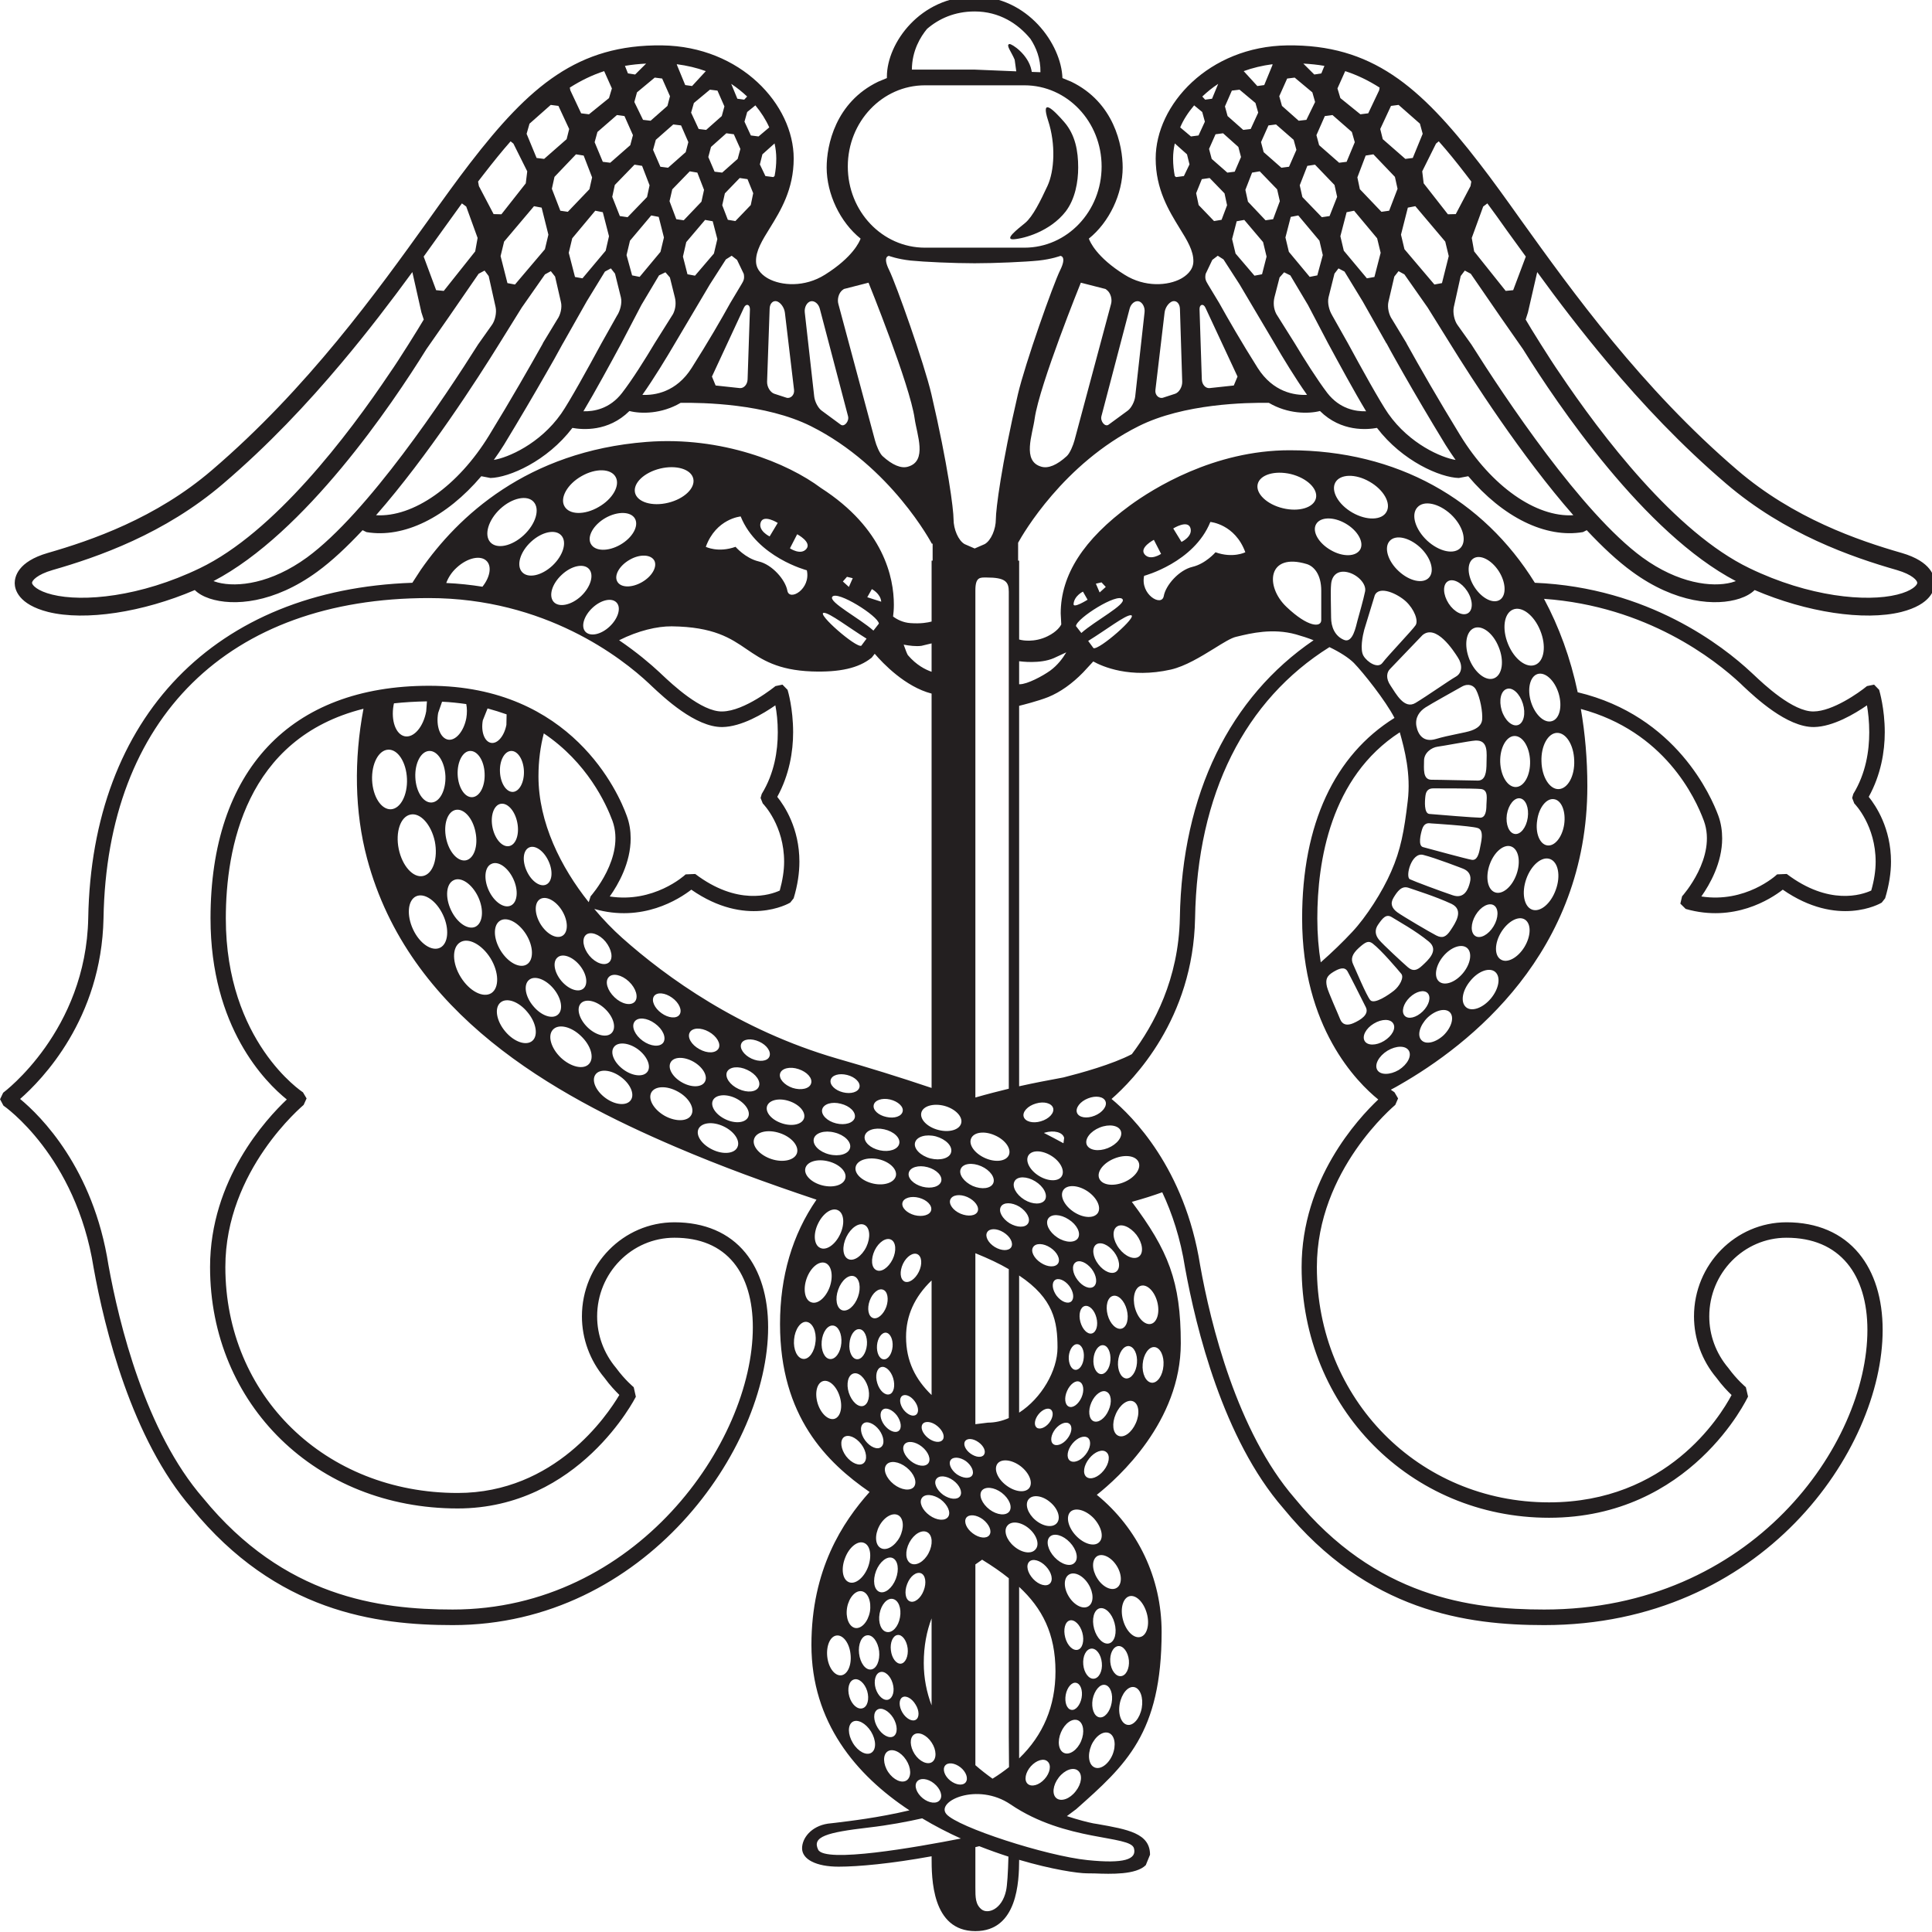 <?xml version="1.0" encoding="UTF-8" standalone="no"?>
<svg xmlns:dc="http://purl.org/dc/elements/1.1/" 
   xmlns:cc="http://creativecommons.org/ns#" 
   xmlns:rdf="http://www.w3.org/1999/02/22-rdf-syntax-ns#" 
   xmlns:svg="http://www.w3.org/2000/svg" 
   xmlns="http://www.w3.org/2000/svg" id="svg8" version="1.1" viewBox="0 0 63.5 63.5" height="63.5mm" width="63.5mm">
   <defs id="defs2" />
   <g transform="translate(-1.066,26.55)" id="layer1">
      <g transform="matrix(0.353,0,0,-0.353,0.485,51.074)" id="g10">
         <g transform="matrix(0.177,0,0,0.177,-1.266,-30.776)" id="g12">
            <g transform="translate(-147.727,-18.939)" id="g3778">
               <path d="m 1162.13,1122.38 c -16.05,-3.99 -46.29,-1.26 -77.67,13.91 -38.99,18.75 -77.78,69.69 -100.124,102.99 -4.258,6.07 -15.449,23.95 -17.598,27.8 l 1.2,3.75 4.875,21.22 c 10.871,-14.99 23.32,-31.28 37.197,-47.8 17.99,-21.43 38.6,-43.35 62.23,-63.53 30.84,-26.41 65.98,-38.6 89.77,-45.41 8.16,-2.38 10.78,-5.55 10.72,-6.75 0,-1.15 -2.61,-4.22 -10.6,-6.18 z m -87.08,6.39 c -10.26,-2.68 -28.02,-0.57 -46.92,13.18 -31.997,23.41 -72.329,84.05 -89.985,112.07 l -7.254,10.19 c -1.692,2.3 -2.539,6.48 -1.965,9.35 l 3.633,16.4 2.168,2.88 3.132,-1.67 15.801,-22.96 11.684,-16.74 c 18.211,-29.2 63.726,-96.72 111.966,-121.98 z m -142.737,77.41 c -11.622,18.97 -21.317,35.89 -28.243,48.36 h 0.063 l -7.656,12.63 c -1.704,2.4 -2.571,6.28 -1.946,9.16 l 3.114,13.36 2.218,2.84 3.086,-1.69 12.227,-17.44 11.777,-18.92 c 11.301,-18.26 37.512,-59.16 64.856,-90.33 -19.582,-1.2 -43.059,15.2 -59.496,42.03 z m -37.86,11.39 c -4.265,6.13 -14.25,24.17 -21.238,37.07 l -8.344,14.79 0.051,-0.05 c -1.477,2.35 -2.567,6.37 -1.887,9.35 l 3.125,12.5 2.121,2.76 3.157,-1.67 9.539,-15.64 c 0,0 6.582,-11.65 12.492,-22.09 h 0.078 c 1.375,-2.62 2.976,-5.47 4.676,-8.5 2.097,-3.63 3.632,-6.43 4.187,-7.41 6.145,-10.78 13.613,-23.51 22.16,-37.51 1.707,-2.73 3.477,-5.36 5.301,-7.93 -7.293,1.15 -24.187,8.33 -35.418,24.33 z m -32.098,10.93 c -5.246,6.93 -12.003,17.59 -17.167,26.2 l -9.622,15.32 c -1.472,2.83 -1.621,5.95 -0.996,8.66 l 2.715,10.55 2.383,2.7 3.27,-1.61 9.269,-15.55 10.559,-20.13 c 5.437,-10.06 14.019,-25.86 20.039,-35.81 -5.383,-0.16 -13.84,1.15 -20.45,9.67 z m -36.585,13.13 c -8.661,13.75 -15.497,25.62 -20.223,34.12 l -5.391,8.92 -0.566,0.94 c -1.106,1.89 -1.699,2.94 -1.184,5.5 l 3.496,7.35 2.871,2.19 3.008,-1.94 8.449,-13.1 18.274,-30.86 c 4.473,-7.71 11.172,-18.75 17.234,-27.28 -6.504,-0.33 -17.843,1.37 -25.968,14.16 z m -12.567,-9.24 -12.742,-1.37 c -2.16,-0.18 -3.969,1.87 -4.074,4.57 l -1.199,36.82 c -0.11,2.69 1.992,3.29 3.082,0.93 l 16.898,-36.25 z m -19.805,101.15 2.989,7.39 4.121,0.6 7.82,-8.07 1.34,-6.25 -2.891,-7.66 -3.964,-0.66 -8.094,8.42 z m -2.734,29.86 -5.652,4.76 c 1.699,4.07 4.234,7.92 7.332,11.59 l 4.258,-3.5 1.394,-5.08 -3.34,-7.25 z m -3.711,-20.84 -4.101,-0.54 -0.684,0.54 c -0.547,2.9 -0.898,5.92 -0.898,9.24 0,2.63 0.324,5.31 0.898,7.93 l 6.426,-5.74 1.308,-5.3 z m 18.047,48.5 -3.23,-7.82 -3.633,-0.49 -1.504,1.65 c 2.539,2.4 5.269,4.64 8.367,6.66 z m 10.605,-33.18 1.399,-5.31 -3.32,-7.71 -3.871,-0.49 -8.231,7.22 -1.394,5.25 3.417,7.71 3.961,0.52 z m -3.417,29.63 4.042,0.49 8.372,-7 1.445,-5.08 -3.957,-8.61 -3.914,-0.47 -8.235,7.28 -1.386,5.08 z m 21.406,13.89 -0.086,-0.55 -4.289,-10.42 -3.633,-0.51 -7.168,7.84 c 4.707,1.73 9.812,2.93 15.176,3.64 z m -3.145,-101.2 -2.383,-9.3 -3.984,-0.74 -9.949,11.64 -1.828,7.63 2.429,9.35 3.989,0.71 9.89,-11.67 z m -0.547,19.1 -9.238,9.77 -1.367,6.23 3.523,9.07 4.028,0.68 9.16,-9.48 1.414,-6.23 -3.527,-9.47 z m 14.793,42.32 1.45,-5.28 -3.887,-8.88 -4.016,-0.52 -9.324,8.2 -1.391,5.28 3.911,8.78 3.984,0.51 z m -3.418,32.24 3.957,0.49 9.297,-7.76 1.446,-5.07 -4.582,-9.39 -4.051,-0.47 -8.797,7.81 -1.43,5.09 z m 19.602,6.66 -1.621,-3.96 -3.711,-0.58 -5.774,5.75 c 3.86,-0.22 7.5,-0.57 11.106,-1.21 z m -0.852,-99.54 -2.886,-10.66 -4.004,-0.79 -10.957,13.17 -1.809,7.55 2.793,10.83 3.965,0.76 11.125,-13.28 z m -0.515,19.94 -10.227,10.6 -1.394,6.18 3.996,10.23 4.043,0.62 10.254,-10.68 1.382,-6.24 -3.98,-10.11 z m 5.605,53.74 10.196,-8.91 1.535,-5.38 -4.297,-10.31 -3.938,-0.49 -10.527,9.24 -1.414,5.27 4.422,10.04 z m 6.692,23.1 c 6.265,-2.04 12.175,-4.87 18.101,-8.66 l -0.242,-1.43 -5.742,-12.1 -4.129,-0.52 -10.527,8.52 -1.536,5.09 z m 18.652,-95.57 -3.281,-12.72 -3.965,-0.7 -12.141,14.52 -1.804,7.62 3.281,12.63 3.933,0.79 12.121,-14.51 z m -10.941,33.46 -1.305,6.21 4.363,11.48 4.055,0.65 11.328,-11.86 1.387,-6.26 -4.426,-11.54 -4.055,-0.57 z m 16.378,43.82 3.997,0.52 11.226,-9.87 1.445,-5.33 -5.211,-12.71 -3.91,-0.49 -11.875,10.38 -1.328,5.34 z m 30.379,-79.01 -3.562,-14.21 -3.985,-0.74 -15.75,18.56 -1.828,7.66 3.606,14.22 3.941,0.76 15.735,-18.62 z m -5.254,60.37 c 4.59,-5.14 9.27,-10.91 14.192,-17.33 l 2.93,-3.83 -0.418,-2.4 -7.754,-14.72 -4.145,-0.1 -12.742,16.29 -0.762,6.31 7.254,14.58 z m 23.372,-34.31 2.187,1.66 c 3.43,-4.59 6.809,-9.34 10.305,-14.29 3.179,-4.4 6.511,-9 9.929,-13.69 l -6.648,-17.67 -3.938,-0.38 -16.589,20.78 -1.262,7.07 z m -161.954,-98.45 -6.367,-2.07 c -2.156,-0.75 -4.465,1.3 -4.101,4.04 l 4.812,40.59 c 0.266,2.71 2.18,5.39 4.184,6.05 2.051,0.55 3.804,-1.15 3.902,-3.93 l 1.203,-38.39 c 0.059,-2.73 -1.609,-5.52 -3.633,-6.29 z m -21.101,-1.47 c -0.332,-2.76 -2.102,-6.13 -3.969,-7.47 l -10.035,-7.35 c -1.848,-1.37 -4.453,1.77 -3.773,4.43 l 14.828,56.54 c 0.652,2.62 2.808,4.37 4.812,3.93 1.926,-0.49 3.379,-3.12 3.059,-5.79 z m -35.981,-31.34 c -5.164,-4.75 -9.793,-6.67 -13.457,-5.57 -10.191,2.95 -4.558,16.86 -3.433,25.37 2.566,17.83 24.273,71.41 24.273,71.41 l 12.981,-3.32 0.8,-0.62 c 1.856,-1.45 2.84,-4.75 2.098,-7.3 l -19.219,-71.71 c -0.711,-2.62 -2.382,-6.72 -4.043,-8.26 z m -25.718,32.54 c -8.75,-37.6 -11.606,-60.59 -11.606,-65.75 0,-5.28 -2.539,-11.23 -5.871,-13.1 l -5.273,-2.3 -5.282,2.3 c -3.308,1.87 -5.828,7.82 -5.828,13.1 0,5.16 -2.894,28.15 -11.644,65.75 -3.801,16.24 -18.535,57.79 -22.223,65.29 -3.66,7.37 -0.113,7.48 -0.113,7.48 0,0 4.383,-1.69 11.461,-2.46 7.054,-0.71 22.519,-1.42 33.629,-1.42 10.66,0 26.617,0.71 33.617,1.42 7.109,0.77 11.484,2.46 11.484,2.46 0,0 3.528,-0.11 -0.105,-7.48 -3.711,-7.5 -18.43,-49.05 -22.246,-65.29 z m 9.089,-414.027 c 4.415,-2.679 6.7,-7.05 5.176,-9.738 -1.609,-2.613 -6.535,-2.613 -10.886,0.063 -4.399,2.734 -6.704,7.082 -5.082,9.789 1.503,2.648 6.425,2.566 10.792,-0.114 z m -8.449,250.097 0.879,0.24 c 0.395,0.09 9.074,2.25 14.438,4.39 6.289,2.56 12.605,7.05 18.347,12.95 l 5.332,5.77 c 4.727,-2.62 19.219,-9.11 40.813,-4.27 7.578,1.75 15.664,6.7 22.801,11.1 4.621,2.88 8.945,5.58 11.511,6.13 l 0.793,0.19 c 6.914,1.67 18.457,4.48 30.703,1.09 3.133,-0.89 6.258,-1.88 9.27,-3.08 -43.82,-29.88 -69.23,-80.49 -70.344,-146.13 -0.664,-32.07 -13.535,-56.102 -25.261,-71.609 -10.2,-5.348 -26.868,-9.95 -35.958,-12.239 l -3.468,-0.66 c -4.422,-0.824 -11.321,-2.086 -19.856,-3.992 z m 0,23.49 0.168,-0.04 c 0.496,-0.05 10.75,-1.52 18.067,1.65 l 6.562,3.04 c -1.824,-3.1 -4.609,-6.81 -8.437,-9.6 -4.051,-2.9 -12.063,-7.17 -15.996,-7.17 h -0.364 z m 33.574,36.6 2.434,-4.26 c 0,0 -7.644,-4.81 -7.371,-2.24 0.352,4.32 4.937,6.5 4.937,6.5 z m 9.766,4.87 2.238,-2.4 -3.222,-2.91 -1.992,4.62 z m 11.074,-8.89 c 1.965,-2.76 -14.461,-11.31 -21.687,-17.74 l -2.832,3.64 c 0.273,4.08 22.004,17.74 24.519,14.1 z m 4.348,-8.39 c 4.211,-0.16 -16.816,-18.56 -19.656,-17.31 l -2.785,3.78 c 9.289,5.71 19.543,13.64 22.441,13.53 z m 12.109,39.65 3.797,-7.39 c 0,0 -5.652,-3.83 -8.64,-0.27 -3.008,3.58 4.843,7.66 4.843,7.66 z m 19.219,6.28 c 1.445,-4.48 -4.68,-7.38 -4.68,-7.38 l -4.343,7.08 c 0,0 7.519,4.73 9.023,0.3 z m 10.496,3.12 c 0,0 12.961,-1.06 18.403,-15.94 0,0 -6.536,-3.31 -15.696,0 0,0 -5.136,-6.02 -12.136,-7.68 -7.051,-1.67 -14.083,-9.63 -15.09,-15.42 -1.121,-5.74 -12.442,0.88 -10.313,10.71 0,0 26.192,6.95 34.832,28.33 z m 42.348,25.2 c 8.394,-2.07 14.324,-7.7 13.211,-12.68 -1.121,-5 -8.977,-7.35 -17.395,-5.3 -8.445,2.02 -14.429,7.76 -13.261,12.68 1.171,4.95 8.937,7.3 17.445,5.3 z m 28.738,-25.99 c 6.453,-3.7 9.863,-9.87 7.766,-13.65 -2.246,-3.91 -9.133,-4.07 -15.481,-0.38 -6.445,3.66 -9.922,9.79 -7.761,13.61 2.168,3.89 9.07,4.11 15.476,0.42 z m -5.332,21.56 c 2.488,4.49 10.586,4.71 17.988,0.42 7.461,-4.24 11.454,-11.35 8.938,-15.83 -2.461,-4.55 -10.527,-4.71 -17.961,-0.44 -7.434,4.27 -11.426,11.37 -8.965,15.85 z m 44.563,-34.12 c 5.679,-5.3 7.847,-12.46 4.707,-15.91 -3.098,-3.44 -10.227,-1.94 -15.95,3.39 -5.761,5.31 -7.851,12.48 -4.726,15.89 3.086,3.45 10.195,1.91 15.969,-3.37 z m -1.399,21.05 c 3.445,3.84 11.289,2.14 17.617,-3.69 6.25,-5.87 8.575,-13.74 5.157,-17.54 -3.438,-3.83 -11.289,-2.11 -17.61,3.68 -6.304,5.91 -8.687,13.73 -5.164,17.55 z m 26.738,-55.6 c -2.675,-1.83 -7.324,0.43 -10.3,5 -2.981,4.62 -3.227,9.82 -0.52,11.62 2.676,1.8 7.266,-0.49 10.242,-5.03 3.047,-4.59 3.235,-9.78 0.578,-11.59 z m 2.657,28.65 c 3.465,2.36 9.425,-0.55 13.371,-6.56 3.844,-5.96 4.148,-12.74 0.703,-15.09 -3.527,-2.36 -9.484,0.6 -13.391,6.57 -3.886,5.95 -4.187,12.73 -0.683,15.08 z m 20.859,-26.84 c 4.668,1.99 11.094,-2.96 14.324,-10.92 3.332,-8.05 2.219,-16.15 -2.515,-18.12 -4.68,-1.97 -11.125,2.9 -14.387,10.94 -3.273,7.98 -2.148,16.12 2.578,18.1 z m 119.751,-38.94 1.47,-1.42 c 6.26,-5.85 22.94,-21.59 37.13,-21.43 10.06,0.16 21.48,6.99 27.88,11.42 0.61,-3.52 1.2,-8.44 1.2,-14.18 0,-9.71 -1.75,-21.57 -8.39,-32.43 l -0.6,-2.1 1.12,-2.9 c 0.6,-0.61 11.24,-11.75 11.24,-30.675 0,-4.593 -0.76,-9.707 -2.32,-15.14 -4.93,-2.301 -22.31,-8.043 -44.44,8.715 l -5.08,-0.215 c -0.71,-0.742 -16.75,-15.199 -39.85,-11.621 4.47,6.347 10.95,17.711 10.95,30.535 0,3.914 -0.57,8.041 -2.05,12.061 -3.6,9.73 -21.96,52.44 -73.948,64.83 -3.77,17.95 -9.832,34.46 -17.715,49.14 54.133,-3.85 89.943,-32.01 103.403,-44.59 z m -95.688,-55.5 c -4.739,-0.18 -8.86,6.35 -9.051,14.56 -0.305,8.14 3.418,14.86 8.113,15.02 4.816,0.17 8.887,-6.36 9.109,-14.48 0.356,-8.23 -3.418,-14.93 -8.171,-15.1 z m 2.89,-18.59 c -1.008,-6.66 -4.98,-11.64 -8.933,-11.011 -3.918,0.57 -6.348,6.472 -5.246,13.261 0.917,6.72 4.941,11.7 8.847,11.04 3.938,-0.54 6.32,-6.48 5.332,-13.29 z m -4.394,-34.332 c -2.598,-7.328 -8.184,-12.031 -12.5,-10.468 -4.258,1.609 -5.633,8.832 -3.008,16.207 2.598,7.297 8.23,12.004 12.488,10.39 4.27,-1.589 5.695,-8.804 3.02,-16.129 z m -16.493,-30.101 c -3.5,-5.738 -9.132,-8.777 -12.492,-6.582 -3.418,2.121 -3.281,8.555 0.215,14.312 3.582,5.797 9.133,8.805 12.488,6.684 3.43,-2.188 3.293,-8.621 -0.211,-14.414 z m -17.667,-27.121 c -4.258,-5.059 -10.11,-7.133 -13.086,-4.567 -3.039,2.676 -1.973,8.805 2.343,13.918 4.192,5.161 10.071,7.164 13.028,4.618 3.027,-2.625 2.011,-8.797 -2.285,-13.969 z m -27.278,8.941 c -2.793,2.403 -1.863,8.363 2.207,13.262 4.082,4.891 9.692,6.801 12.578,4.351 2.825,-2.468 1.836,-8.375 -2.207,-13.242 -4.097,-4.918 -9.707,-6.828 -12.578,-4.371 z m 2.524,-28.16 c -4.192,-3.969 -9.407,-5.219 -11.758,-2.711 -2.414,2.438 -0.93,7.742 3.164,11.844 4.187,3.988 9.441,5.246 11.812,2.793 2.356,-2.52 0.903,-7.801 -3.218,-11.926 z m -20.598,10.141 c -1.875,2.027 -0.773,6.312 2.598,9.597 3.386,3.282 7.597,4.293 9.492,2.297 1.933,-2.086 0.762,-6.312 -2.571,-9.594 -3.359,-3.308 -7.625,-4.351 -9.519,-2.3 z M 900,872.34 c -4.648,-2.735 -9.734,-2.735 -11.316,0 -1.641,2.762 0.742,7.265 5.332,10.109 4.629,2.793 9.617,2.793 11.257,0.051 1.668,-2.809 -0.742,-7.297 -5.273,-10.16 z m -21.738,236.37 c -0.789,-2.87 -2.422,-12.14 -7.129,-10.12 -4.817,2.02 -6.746,6.89 -6.746,11.76 0,4.87 -0.371,13.78 0,17.39 0.34,4.81 3.543,7.65 8.718,6.42 5.157,-1.2 9.915,-6.07 9.18,-10.03 -0.82,-4.11 -3.262,-12.63 -4.023,-15.42 z m 13.125,-22.25 c -2.434,-3.23 -7.981,0.43 -9.922,3.66 -2.024,3.25 -0.418,10.93 0.351,13.76 0.829,2.8 5.555,18.17 5.555,18.17 2.402,5.25 11.945,0.82 16.379,-3.25 4.316,-4.02 6.719,-10.09 5.078,-12.53 -1.531,-2.39 -15.09,-16.56 -17.441,-19.81 z m 38.586,-7.25 c -3.645,-2.08 -15.102,-10.14 -21.145,-13.78 -5.93,-3.63 -10.332,4.89 -13.066,8.94 -2.84,4.04 -2.024,7.24 -0.41,8.86 l 17.089,17.82 c 7.137,6.08 16.329,-8.09 18.645,-11.75 2.43,-3.67 2.43,-8.09 -1.113,-10.09 z m 10.679,-6.92 c 2.161,-4.15 3.559,-11.67 3.196,-15.74 -0.325,-2.82 -2.43,-4.49 -5.578,-5.64 -3.172,-1.2 -11.942,-2.41 -18.692,-4.46 -6.734,-2.04 -9.519,2.41 -10.332,6.87 -0.723,4.43 1.606,7.66 4.777,9.71 3.172,2.05 14.54,8.33 19.082,10.91 3.555,2.02 6.407,0.59 7.547,-1.65 z m 9.543,6.12 c -4.179,-1.8 -10.097,2.68 -13.047,9.9 -2.918,7.3 -1.875,14.6 2.364,16.44 4.258,1.82 10.129,-2.6 13.039,-9.94 2.976,-7.23 1.961,-14.59 -2.356,-16.4 z m 12.442,-24.65 c -3.035,-0.94 -6.867,2.46 -8.504,7.71 -1.582,5.24 -0.473,10.33 2.683,11.31 3.028,1.04 6.797,-2.46 8.438,-7.7 1.648,-5.26 0.469,-10.37 -2.617,-11.32 z m -1.621,-57.276 c -3.055,0.457 -4.895,4.996 -4.18,10.196 0.852,5.2 3.918,8.97 6.894,8.55 3.086,-0.46 4.844,-5.05 4.102,-10.19 -0.742,-5.192 -3.828,-9.024 -6.816,-8.556 z m -10.442,-30.699 c -3.886,1.414 -5.136,7.981 -2.761,14.653 2.382,6.671 7.5,10.875 11.32,9.453 3.914,-1.446 5.144,-7.989 2.793,-14.621 -2.375,-6.676 -7.461,-10.915 -11.352,-9.485 z m -10.144,-11.93 c 2.656,4.434 6.972,6.731 9.582,5.094 2.617,-1.644 2.539,-6.617 -0.168,-11.051 -2.656,-4.425 -7.031,-6.777 -9.602,-5.085 -2.547,1.644 -2.515,6.562 0.188,11.042 z m 5.664,57.855 c 0,-2.95 -0.442,-6.67 -3.281,-6.67 -2.872,0 -21.79,1.53 -26.739,1.97 -2.844,0.27 -2.429,6.72 -2.051,9.62 0.379,2.98 2.051,3.83 4.102,3.83 0,0 20.969,0.06 25.066,-0.33 4.164,-0.44 2.903,-5.47 2.903,-8.42 z m 0.058,22.2 c 0,-4.87 -0.578,-9.35 -4.55,-9.35 -3.907,0 -19.637,0.44 -24.407,0.44 -4.754,0 -3.914,6.06 -3.914,10.08 0,4.07 3.914,6.89 7.11,7.31 2.734,0.32 17.031,3.08 19.851,3.22 7.113,0.43 5.91,-6.89 5.91,-11.7 z m -33.41,-44.344 c -2.73,0.711 -1.289,6.829 -0.418,9.571 0.957,2.733 2.571,3.253 4.602,2.903 0,0 20.664,-1.26 24.492,-2.411 3.887,-1.039 1.668,-8.094 1.227,-10.887 -0.543,-2.844 -1.5,-6.371 -4.317,-5.851 -2.703,0.445 -20.933,5.425 -25.586,6.675 z m 15.559,-25.312 c -6.289,2.121 -20.266,7.32 -22.5,8.422 -2.5,1.304 0.847,14.379 7.043,12.793 6.648,-1.664 20.894,-7.223 20.894,-7.223 3.282,-1.258 4.59,-3.832 3.684,-7.219 -0.82,-3.39 -2.859,-8.961 -9.121,-6.773 z m -29.09,-8.973 c -2.734,2.024 -3.938,4.481 -1.965,7.711 1.965,3.223 4.199,6.391 7.813,5.192 3.546,-1.262 14.074,-4.485 22.668,-8.473 6.777,-3.281 1.961,-10.172 -0.414,-13.777 -2.379,-3.664 -4.403,-4.485 -7.594,-2.848 -3.156,1.586 -17.727,10.172 -20.508,12.195 z m -9.543,-14.543 c -2.109,2.52 -2.539,5.356 -0.41,8.262 2.234,3.168 4.07,5.598 7.07,3.711 3.125,-1.992 12.473,-7.059 19.473,-12.848 5.578,-4.593 -0.442,-9.785 -3.477,-12.633 -2.976,-2.792 -5.027,-3.035 -7.629,-0.789 -2.566,2.215 -12.898,11.754 -15.027,14.297 z m -4.68,-31.656 c -2.039,2.461 -7.715,16.016 -9.019,18.863 -1.34,2.844 -0.52,5.383 2.984,8.582 3.692,3.336 5.156,3.907 7.27,2.348 4.644,-3.555 13.34,-13.855 15.039,-15.902 1.718,-1.973 -0.942,-6.621 -3.75,-8.864 -2.739,-2.191 -10.383,-7.464 -12.524,-5.027 z m 1.86,-12.359 c 4.238,2.574 8.804,2.574 10.254,0 1.543,-2.516 -0.657,-6.563 -4.868,-9.129 -4.148,-2.516 -8.75,-2.516 -10.203,0 -1.465,2.508 0.614,6.613 4.817,9.129 z m -27.91,32.226 c -1.145,7.086 -1.797,14.793 -1.797,23.11 0,29.957 6.875,74.251 43.379,97.901 2.507,-8.94 5.933,-21.88 4.175,-36.2 -1.851,-15.717 -3.711,-25.752 -8.711,-37.072 -4.597,-10.633 -13.179,-23.977 -20.488,-31.743 -4.726,-5.082 -10.711,-10.882 -16.558,-15.996 z m 6.609,-5.054 c 2.734,1.64 5.937,3.121 7.519,0.25 1.59,-2.875 5.887,-11.403 9.579,-18.786 1.875,-3.718 -2.442,-6.617 -6.571,-8.421 -3.406,-1.469 -5.793,-0.762 -6.941,2.132 -1.113,2.903 -6.203,14.055 -6.914,16.985 -0.93,3.961 -0.078,5.761 3.328,7.84 z m 107.422,156.715 c 4.011,1.25 8.933,-3.23 11.074,-10.06 2.102,-6.84 0.625,-13.46 -3.418,-14.69 -3.965,-1.31 -8.914,3.2 -11.074,10.03 -2.11,6.84 -0.574,13.43 3.418,14.72 z m -3.906,-45.74 c 0.222,-7.47 -3.094,-13.54 -7.442,-13.7 -4.375,-0.13 -8.008,5.77 -8.281,13.18 -0.195,7.38 3.176,13.5 7.414,13.67 4.391,0.16 8.062,-5.75 8.309,-13.15 z m -128.145,81.06 c -11.453,10.88 -9.934,28.73 10.664,22.53 3.777,-1.16 7.629,-5.42 7.629,-14 v -15.47 c 0,-3.95 -6.856,-3.95 -18.293,6.94 z m 7.961,-347.262 c 0,-73.98 57.215,-131.891 130.152,-131.891 74.669,0 104.389,63.106 104.689,63.758 l -1.15,4.922 c -0.05,0.059 -4.59,3.77 -9.22,10.117 -6.55,7.735 -10.03,17.278 -10.03,27.125 0,22.824 18.21,41.383 40.61,41.383 13.82,0 24.62,-4.613 32.03,-13.559 6.92,-8.367 10.55,-20.476 10.55,-34.937 0,-60.148 -60.51,-147.082 -170.018,-147.082 -38.765,0 -88.738,6.621 -131.258,58.555 -30.339,35 -44.257,91.808 -49.754,122.64 -8.07,51.024 -35.792,78.465 -46.585,87.387 11.457,10.027 42.921,42.039 43.937,95.023 1.113,65.671 26.328,114.881 70.691,142.661 5.586,-2.68 10.149,-5.64 12.832,-8.31 4.883,-5.01 16.704,-19.85 21.379,-28.93 -31.433,-19.58 -48.586,-55.72 -48.586,-105.471 0,-57.414 28.926,-86.258 40.051,-95.254 -10.793,-10.231 -40.32,-42.157 -40.32,-88.137 z m -93.664,44.535 c -5.774,-2.297 -11.453,-1.344 -12.82,2.106 -1.399,3.496 2.246,8.148 7.949,10.437 5.801,2.356 11.511,1.449 12.859,-2.074 1.309,-3.442 -2.246,-8.176 -7.988,-10.469 z m 6.789,-27.59 c 3.269,-4.32 3.875,-9.425 1.387,-11.371 -2.524,-1.992 -7.246,-0.113 -10.469,4.125 -3.344,4.352 -3.918,9.434 -1.399,11.434 2.508,1.992 7.129,0.082 10.481,-4.188 z m 10.926,-35.187 c 1.472,-5.488 0.019,-10.766 -3.164,-11.637 -3.235,-0.902 -7.063,2.863 -8.567,8.441 -1.441,5.469 -0.054,10.665 3.176,11.598 3.223,0.902 7.051,-2.848 8.555,-8.402 z m 3.281,-33.649 c -0.391,-5.254 -3.203,-9.238 -6.199,-8.964 -3.02,0.3 -5.176,4.695 -4.739,9.839 0.411,5.141 3.235,9.161 6.211,8.911 3.036,-0.274 5.157,-4.645 4.727,-9.786 z M 761.66,686.543 c -2.18,-4.98 -6.308,-7.988 -9.226,-6.621 -2.93,1.316 -3.489,6.453 -1.321,11.375 2.188,5.09 6.336,7.988 9.239,6.672 2.902,-1.321 3.554,-6.399 1.308,-11.426 z m -14.324,6.746 c -1.848,-4.285 -5.383,-6.805 -7.934,-5.711 -2.449,1.121 -2.996,5.574 -1.109,9.844 1.852,4.266 5.469,6.836 7.867,5.683 2.578,-1.085 3.117,-5.5 1.176,-9.816 z m -2.59,-31.687 c -2.898,-3.606 -6.926,-5.079 -9.082,-3.332 -2.078,1.757 -1.445,6.066 1.477,9.679 2.871,3.614 6.953,5.164 9.019,3.34 2.16,-1.699 1.535,-6.047 -1.414,-9.687 z m -2.351,-37.668 c -2.524,-2.567 -8.04,-0.985 -12.192,3.39 -4.219,4.422 -5.476,10.117 -2.906,12.625 2.598,2.403 8.035,0.93 12.246,-3.437 4.102,-4.492 5.477,-10.059 2.852,-12.578 z m 9.265,-24.004 c -2.765,-1.805 -7.43,0.383 -10.281,4.972 -2.895,4.59 -2.949,9.735 -0.109,11.641 2.824,1.758 7.414,-0.43 10.332,-5.031 2.878,-4.532 2.929,-9.785 0.058,-11.582 z m 6.594,-4.434 c 3.465,0.938 7.516,-3.055 9.18,-8.965 1.668,-5.847 0.132,-11.531 -3.286,-12.441 -3.464,-1.004 -7.593,2.988 -9.207,8.887 -1.64,5.957 -0.086,11.535 3.313,12.519 z m 6.531,-58.808 c -1.015,-5.489 -4.433,-9.481 -7.605,-8.829 -3.149,0.606 -5,5.547 -3.996,10.95 0.996,5.515 4.406,9.48 7.558,8.894 3.223,-0.594 5,-5.515 4.043,-11.015 z m -15.422,-24.676 c -2.156,-4.981 -6.343,-7.91 -9.402,-6.563 -3.098,1.367 -3.828,6.446 -1.746,11.504 2.129,4.949 6.289,7.899 9.422,6.543 3.039,-1.379 3.808,-6.484 1.726,-11.484 z m -1.726,58.691 c -2.949,-0.84 -6.504,2.598 -7.891,7.625 -1.406,5.117 -0.144,9.953 2.832,10.801 2.957,0.793 6.504,-2.598 7.883,-7.684 1.414,-5.078 0.152,-9.894 -2.824,-10.742 z m 1.308,-31.328 c -0.847,-4.707 -3.769,-8.117 -6.496,-7.57 -2.761,0.519 -4.297,4.758 -3.504,9.453 0.926,4.648 3.809,8.144 6.543,7.597 2.754,-0.535 4.367,-4.804 3.457,-9.48 z m -0.703,21.465 c -0.41,4.422 1.504,8.133 4.192,8.445 2.632,0.215 5.156,-3.125 5.593,-7.519 0.364,-4.325 -1.504,-8.094 -4.211,-8.309 -2.656,-0.273 -5.195,3.055 -5.574,7.383 z m -14.219,-1.32 c -0.41,4.425 1.457,8.144 4.192,8.418 2.703,0.246 5.164,-3.055 5.574,-7.489 0.441,-4.316 -1.484,-8.086 -4.187,-8.332 -2.649,-0.273 -5.188,3.078 -5.579,7.403 z m -1.14,-40.243 c -1.977,-4.699 -6.059,-7.492 -8.945,-6.23 -2.954,1.258 -3.665,6.152 -1.641,10.879 2.019,4.754 5.984,7.547 8.941,6.289 2.922,-1.34 3.633,-6.203 1.645,-10.938 z m -2.824,-26.347 c -3.118,-4.082 -7.657,-5.637 -10.137,-3.692 -2.461,1.992 -1.926,6.856 1.199,10.907 3.137,4.043 7.68,5.636 10.117,3.613 2.512,-2 1.992,-6.844 -1.179,-10.828 z m 30.625,-30.02 c 1.582,-5.859 -5.196,-8.203 -24.368,-6.23 -21.843,2.207 -68.449,17.351 -74.273,24.187 -5.855,6.778 16.285,16.973 33.738,5.117 29.004,-19.746 63.008,-16.082 64.903,-23.074 z m -67.305,-22.422 c -2.168,-9.738 -9.496,-12.359 -12.859,-9.738 -3.254,2.629 -3.254,6.348 -3.254,11.543 v 21.211 l 2.05,0.5 c 5.301,-2.082 10.391,-3.887 15.34,-5.481 -0.222,-8.523 -0.633,-15.351 -1.277,-18.035 z m -98.813,21.68 c -3.3,6.785 4.266,9.051 26.493,11.641 10.558,1.211 20.504,3.093 28.218,4.843 6.668,-3.996 13.555,-7.55 20.364,-10.617 -23.75,-4.656 -71.52,-13.035 -75.075,-5.867 z m 46.532,36.445 c -2.602,-1.699 -6.918,0.274 -9.707,4.403 -2.762,4.238 -2.86,9.121 -0.293,10.851 2.625,1.746 6.972,-0.246 9.703,-4.426 2.758,-4.179 2.922,-9.023 0.297,-10.828 z m -15.368,37.235 c 2.278,1.425 5.958,-0.606 8.34,-4.375 2.332,-3.907 2.407,-8.145 0.2,-9.629 -2.278,-1.446 -6.016,0.547 -8.395,4.465 -2.359,3.847 -2.469,8.113 -0.145,9.539 z m -3.195,-22.696 c -2.562,-1.64 -6.972,0.578 -9.699,5.118 -2.738,4.484 -2.793,9.425 -0.199,11.125 2.601,1.64 6.968,-0.657 9.734,-5.079 2.766,-4.543 2.844,-9.523 0.164,-11.164 z m -9.156,38.547 c 2.566,0.828 5.68,-1.945 6.973,-6.066 1.253,-4.238 0.16,-8.36 -2.438,-9.07 -2.598,-0.821 -5.707,1.914 -6.937,6.093 -1.258,4.239 -0.2,8.282 2.402,9.043 z m -6.668,2.188 c -3.426,-0.383 -6.707,3.914 -7.359,9.734 -0.629,5.801 1.531,10.832 4.921,11.211 3.364,0.41 6.704,-3.934 7.305,-9.727 0.703,-5.8 -1.535,-10.8 -4.867,-11.218 z m 2.019,61.738 c 2.133,5.684 6.668,9.297 9.954,7.93 3.39,-1.321 4.265,-7.012 2.078,-12.805 -2.223,-5.684 -6.731,-9.238 -10.039,-7.859 -3.364,1.355 -4.239,7.05 -1.993,12.734 z m 10.633,61.727 c -2.543,3.398 -3.058,7.492 -1.008,9.023 1.961,1.535 5.684,0 8.282,-3.387 2.543,-3.449 3.058,-7.461 1.015,-9.023 -1.972,-1.621 -5.718,0 -8.289,3.387 z m -0.961,-11.914 c -2.152,-1.7 -6.285,0 -9.148,3.71 -2.816,3.782 -3.363,8.254 -1.149,10.032 2.243,1.668 6.309,0 9.157,-3.742 2.84,-3.77 3.328,-8.309 1.14,-10 z m -17.625,54.835 c -2.816,0.223 -4.785,4.352 -4.351,9.301 0.437,4.864 3.09,8.574 5.933,8.313 2.844,-0.227 4.809,-4.383 4.403,-9.25 -0.41,-4.918 -3.117,-8.657 -5.985,-8.364 z m 2.438,-31.437 c -3.211,-0.984 -7.164,2.57 -8.891,8.008 -1.695,5.527 -0.469,10.754 2.731,11.789 3.175,1.004 7.144,-2.539 8.836,-8.039 1.722,-5.469 0.488,-10.723 -2.676,-11.758 z m -12.391,61.32 c -3.34,1.207 -4.316,6.914 -2.293,12.555 2.074,5.73 6.473,9.344 9.805,8.09 3.312,-1.262 4.297,-6.891 2.328,-12.574 -2.101,-5.75 -6.449,-9.411 -9.84,-8.071 z m -4.125,-29.824 c -3.148,0.324 -5.304,4.867 -4.812,10.223 0.461,5.355 3.418,9.566 6.48,9.269 3.16,-0.304 5.379,-4.918 4.836,-10.25 -0.465,-5.41 -3.394,-9.547 -6.504,-9.242 z m 7.817,71.188 c 2.625,5.468 7.297,8.644 10.5,7 3.187,-1.532 3.683,-7.293 1.035,-12.739 -2.594,-5.468 -7.328,-8.664 -10.5,-7 -3.223,1.532 -3.692,7.332 -1.035,12.739 z m -6.7,29.031 c 0.817,3.554 6.262,5.195 12.051,3.722 5.824,-1.449 9.852,-5.41 8.996,-8.914 -0.843,-3.546 -6.23,-5.195 -12,-3.773 -5.851,1.445 -9.867,5.473 -9.047,8.965 z m -6.671,42.324 c -4.485,1.531 -7.438,4.922 -6.59,7.656 0.828,2.68 5.226,3.774 9.707,2.242 4.511,-1.476 7.461,-4.804 6.582,-7.539 -0.809,-2.765 -5.192,-3.781 -9.699,-2.359 z m -5.547,-18.641 c -5.41,1.743 -8.918,5.735 -7.93,9.016 1.031,3.281 6.238,4.512 11.586,2.734 5.394,-1.777 8.891,-5.789 7.875,-9.078 -1.035,-3.226 -6.199,-4.426 -11.531,-2.672 z m -5.66,-18.757 c -6.231,2.078 -10.282,6.832 -9.079,10.55 1.149,3.774 7.192,5.192 13.454,3.118 6.21,-2.02 10.277,-6.778 9.105,-10.551 -1.176,-3.692 -7.223,-5.196 -13.48,-3.117 z m -17.227,36.851 c -4.598,2.106 -7.297,6.121 -6.129,8.91 1.27,2.793 6.106,3.336 10.648,1.153 4.645,-2.137 7.372,-6.121 6.09,-8.887 -1.203,-2.816 -5.984,-3.359 -10.609,-1.176 z m 5.059,-14.707 c -1.391,-3.09 -6.696,-3.715 -11.809,-1.316 -5.223,2.414 -8.203,6.867 -6.813,9.953 1.372,3.062 6.704,3.691 11.813,1.312 5.113,-2.429 8.18,-6.859 6.809,-9.949 z m -5.661,-15.859 c -1.472,-3.418 -7.324,-4.098 -12.984,-1.414 -5.691,2.648 -9.047,7.488 -7.543,10.906 1.586,3.414 7.434,4.121 13.121,1.449 5.656,-2.633 8.992,-7.547 7.406,-10.941 z m -29.113,33.988 c -4.976,2.754 -7.715,7.461 -6.066,10.52 1.582,3.066 6.965,3.23 11.972,0.437 4.977,-2.816 7.762,-7.543 6.094,-10.551 -1.613,-3.008 -7,-3.226 -12,-0.406 z m 4.863,-17.031 c -1.836,-3.555 -8.175,-3.719 -13.949,-0.555 -5.812,3.289 -8.984,8.75 -7.125,12.305 1.914,3.504 8.141,3.719 13.996,0.469 5.824,-3.176 8.992,-8.731 7.078,-12.219 z m -23.046,22.746 c -2.071,-2.961 -7.708,-2.52 -12.625,1.035 -4.891,3.555 -7.25,8.797 -5.114,11.813 2.024,2.941 7.711,2.484 12.606,-1.043 4.863,-3.579 7.16,-8.864 5.133,-11.805 z m -8.829,-15.016 c -2.168,-3.086 -8.07,-2.652 -13.203,1.071 -5.168,3.746 -7.593,9.265 -5.359,12.41 2.156,3.066 8.098,2.597 13.207,-1.153 5.164,-3.714 7.57,-9.238 5.355,-12.328 z m -21.953,19.059 c -2.894,-3.168 -9.488,-1.672 -14.793,3.25 -5.218,5 -7.133,11.597 -4.211,14.765 2.903,3.2 9.516,1.719 14.715,-3.281 5.301,-5 7.211,-11.535 4.289,-14.734 z m -29.82,12.144 c -3.254,-2.793 -9.684,-0.554 -14.277,4.969 -4.676,5.574 -5.762,12.356 -2.539,15.141 3.281,2.847 9.617,0.605 14.21,-4.969 4.68,-5.527 5.829,-12.359 2.606,-15.141 z m -37.629,33.461 c -4.586,7.321 -4.727,15.582 -0.43,18.309 4.258,2.789 11.453,-0.981 16.043,-8.309 4.516,-7.379 4.7,-15.586 0.434,-18.371 -4.309,-2.683 -11.477,1.012 -16.047,8.371 z m -3.769,51.035 c 3.91,1.973 9.671,-1.992 12.878,-8.722 3.164,-6.746 2.536,-13.778 -1.398,-15.746 -3.91,-1.86 -9.73,2.019 -12.906,8.828 -3.141,6.699 -2.539,13.762 1.426,15.64 z m -7.133,-35.507 c -4.375,-2.133 -10.746,2.175 -14.219,9.648 -3.469,7.465 -2.816,15.231 1.531,17.363 4.371,2.071 10.742,-2.277 14.219,-9.738 3.469,-7.383 2.785,-15.144 -1.531,-17.273 z m -21.758,51.937 c -1.813,8.914 0.922,17.012 6.168,18.102 5.176,1.14 10.91,-5.2 12.824,-14.11 1.754,-8.937 -0.957,-17.113 -6.23,-18.207 -5.164,-1.086 -10.903,5.254 -12.762,14.215 z m -4.109,20.882 c -5.11,-0.18 -9.481,6.62 -9.895,15.27 -0.355,8.69 3.422,15.88 8.473,16.09 5.082,0.25 9.492,-6.58 9.867,-15.28 0.363,-8.64 -3.414,-15.79 -8.445,-16.08 z m -94.891,-57.401 c 0,-57.414 28.949,-86.258 40.133,-95.254 -10.825,-10.231 -40.375,-42.157 -40.375,-88.137 0,-72.398 55.961,-127 130.242,-127 63.887,0 93.414,58.164 93.746,58.762 l -1.129,5.027 c -0.051,0.059 -4.613,3.77 -9.262,10.117 -6.507,7.735 -9.98,17.278 -9.98,27.125 0,22.824 18.207,41.383 40.652,41.383 13.59,0 24.055,-4.453 31.168,-13.121 6.645,-8.09 10.082,-19.898 10.082,-34.008 0,-60.586 -61.508,-148.449 -157.855,-148.449 -38.789,0 -88.77,6.621 -131.25,58.555 -30.43,35 -44.293,91.808 -49.864,122.64 -7.929,51.024 -35.683,78.465 -46.472,87.387 11.449,10.027 42.801,42.039 43.875,95.023 1.801,105.481 65.769,168.461 171.137,168.461 61.187,0 101.429,-31.44 115.871,-45 l 1.492,-1.42 c 6.262,-5.85 22.887,-21.59 37.023,-21.43 10.117,0.16 21.52,6.99 27.891,11.42 0.703,-3.52 1.281,-8.44 1.281,-14.18 0,-9.76 -1.781,-21.57 -8.445,-32.43 l -0.61,-2.1 1.153,-2.9 c 0.605,-0.61 11.234,-11.75 11.234,-30.675 0,-4.593 -0.797,-9.707 -2.297,-15.14 -4.976,-2.301 -22.308,-8.043 -44.457,8.715 l -5.051,-0.215 c -0.746,-0.742 -16.867,-15.199 -39.917,-11.621 4.511,6.347 10.996,17.711 10.996,30.535 0,3.914 -0.582,8.041 -2.118,12.061 -4.125,11.42 -28.671,68.24 -103.91,68.24 -73.074,0 -114.984,-44.63 -114.984,-122.371 z m 129.453,184.481 c 5.707,5.3 12.844,6.84 15.961,3.36 2.629,-2.92 1.504,-8.51 -2.375,-13.36 -6.074,0.98 -12.438,1.66 -19.031,1.96 0.965,2.68 2.758,5.61 5.445,8.04 z m 22.934,30.95 c 6.23,5.79 14.218,7.49 17.578,3.69 3.468,-3.8 1.121,-11.64 -5.164,-17.5 -6.293,-5.87 -14.192,-7.52 -17.614,-3.74 -3.414,3.79 -1.089,11.7 5.2,17.55 z m 32.156,-14 c 3.117,-3.45 0.973,-10.55 -4.703,-15.88 -5.746,-5.34 -12.86,-6.83 -15.969,-3.34 -3.113,3.47 -1.016,10.58 4.703,15.89 5.715,5.3 12.875,6.83 15.969,3.33 z m 10.629,31.22 c 7.433,4.26 15.449,4.07 17.933,-0.43 2.493,-4.43 -1.504,-11.58 -8.941,-15.8 -7.41,-4.33 -15.496,-4.16 -17.988,0.41 -2.489,4.39 1.504,11.59 8.996,15.82 z m 28.105,-22.36 c 2.168,-3.89 -1.32,-10.06 -7.738,-13.73 -6.395,-3.66 -13.289,-3.5 -15.441,0.41 -2.192,3.86 1.281,10.04 7.675,13.7 6.403,3.61 13.34,3.45 15.504,-0.38 z m 13.285,26.35 c 8.454,2.02 16.243,-0.32 17.387,-5.3 1.149,-4.97 -4.762,-10.64 -13.203,-12.69 -8.477,-2.07 -16.297,0.33 -17.445,5.29 -1.118,5 4.757,10.63 13.261,12.7 z m 42.325,-25.2 c 8.636,-21.46 34.8,-28.32 34.8,-28.32 2.188,-9.9 -9.183,-16.47 -10.25,-10.72 -1.039,5.8 -8.066,13.77 -15.093,15.39 -7.032,1.67 -12.161,7.68 -12.161,7.68 -9.191,-3.28 -15.64,0 -15.64,0 5.387,14.87 18.344,15.97 18.344,15.97 z m 19.488,-3.4 -4.258,-7.1 c 0,0 -6.207,2.96 -4.707,7.38 1.496,4.43 8.965,-0.28 8.965,-0.28 z m 10.223,-5.96 c 0,0 7.824,-4.1 4.847,-7.71 -2.984,-3.55 -8.644,0.31 -8.644,0.31 z m -94.614,-24.9 c -1.832,3.2 1.035,8.34 6.446,11.45 5.336,3.12 11.132,2.88 12.988,-0.33 1.754,-3.22 -1.117,-8.36 -6.481,-11.42 -5.437,-3.12 -11.152,-2.95 -12.953,0.3 z m -19.086,-7.68 c -5.14,-4.76 -11.617,-6.07 -14.382,-3.01 -2.786,3.17 -0.926,9.49 4.242,14.27 5.086,4.79 11.531,6.13 14.324,3.07 2.816,-3.12 0.902,-9.52 -4.184,-14.33 z m 6.075,-6.07 c 4.535,4.21 10.164,5.42 12.652,2.68 2.516,-2.71 0.793,-8.4 -3.742,-12.63 -4.512,-4.21 -10.172,-5.41 -12.719,-2.63 -2.434,2.73 -0.762,8.32 3.809,12.58 z m 36.218,-213.252 c -3.718,2.688 -5.437,6.617 -3.906,8.918 1.59,2.246 5.797,1.86 9.52,-0.816 3.714,-2.66 5.461,-6.672 3.898,-8.91 -1.523,-2.246 -5.855,-1.86 -9.512,0.808 z m -14.16,-4.527 c 1.754,2.562 6.59,2.129 10.746,-0.934 4.207,-3.007 6.125,-7.461 4.399,-10.039 -1.797,-2.48 -6.614,-2.093 -10.801,0.914 -4.149,2.996 -6.121,7.508 -4.344,10.059 z m -13.562,23.457 c 2.074,2.293 6.808,1.258 10.609,-2.301 3.77,-3.554 5.172,-8.371 3.086,-10.66 -2.102,-2.246 -6.887,-1.262 -10.637,2.348 -3.793,3.609 -5.191,8.312 -3.058,10.613 z m -14.703,-13.836 c 2.539,2.727 8.167,1.477 12.71,-2.793 4.512,-4.266 6.149,-9.949 3.598,-12.684 -2.449,-2.734 -8.141,-1.48 -12.621,2.79 -4.508,4.32 -6.129,9.953 -3.687,12.687 z M 457.434,931.5 c 2.601,2.348 7.82,0.516 11.593,-3.996 3.77,-4.531 4.703,-10.059 2.051,-12.352 -2.648,-2.25 -7.816,-0.441 -11.613,4.043 -3.781,4.539 -4.684,10.063 -2.031,12.305 z m -15.012,-11.84 c 2.894,2.539 8.668,0.52 12.906,-4.508 4.266,-5.093 5.254,-11.211 2.328,-13.722 -2.949,-2.578 -8.777,-0.582 -12.988,4.531 -4.207,4.973 -5.215,11.156 -2.246,13.699 z m -15.242,31.164 c 3.679,2.356 9.832,-0.875 13.777,-7.187 3.93,-6.344 4.066,-13.399 0.406,-15.746 -3.668,-2.356 -9.843,0.816 -13.781,7.156 -3.937,6.348 -4.102,13.398 -0.402,15.777 z m -4.551,29.879 c 3.531,1.781 8.676,-1.742 11.543,-7.816 2.84,-6.012 2.266,-12.356 -1.234,-14.051 -3.583,-1.746 -8.766,1.809 -11.59,7.812 -2.836,6.028 -2.27,12.45 1.281,14.055 z m 9.465,9.41 c -3.637,-0.793 -7.547,3.606 -8.828,9.735 -1.262,6.172 0.652,11.702 4.175,12.462 3.668,0.77 7.602,-3.61 8.832,-9.74 1.262,-6.117 -0.628,-11.691 -4.179,-12.457 z m 1.886,28.487 c -3.476,-0.14 -6.539,4.56 -6.8,10.53 -0.285,5.93 2.347,10.85 5.843,11.01 3.469,0.17 6.504,-4.54 6.758,-10.44 0.262,-5.96 -2.359,-10.91 -5.801,-11.1 z m 18.672,-36.229 c 2.575,-5.383 2.055,-10.957 -1.093,-12.488 -3.153,-1.535 -7.735,1.586 -10.227,6.941 -2.539,5.364 -2.07,10.934 1.09,12.496 3.148,1.559 7.715,-1.609 10.23,-6.949 z m 7.516,-39.387 c -3.141,-2.035 -8.309,0.707 -11.617,6.016 -3.254,5.324 -3.418,11.203 -0.328,13.168 3.121,1.973 8.285,-0.68 11.562,-5.957 3.285,-5.305 3.418,-11.234 0.383,-13.227 z m 22.527,-3.121 c 3.301,-4.078 4.184,-8.941 1.836,-10.933 -2.324,-2.028 -6.968,-0.496 -10.336,3.527 -3.304,4.023 -4.101,8.938 -1.746,10.961 2.285,1.961 6.942,0.41 10.246,-3.555 z m -8.824,20.723 c -14.633,18.348 -26.437,41.854 -26.437,66.194 0,8.39 1.062,15.88 2.808,22.6 22.86,-15.36 32.785,-37.01 36.121,-46 6.907,-19.118 -11.32,-39.454 -11.484,-39.681 z m -55.719,95.634 2.512,6.29 c 3.508,-0.94 6.777,-2 10.012,-3.12 l -0.113,-5.53 c -1.122,-5.84 -4.672,-10.11 -8.122,-9.45 -3.414,0.65 -5.355,5.9 -4.289,11.81 z m -5.609,-40.4 c -3.93,-0.17 -7.324,5.13 -7.621,11.86 -0.281,6.72 2.644,12.3 6.504,12.46 3.996,0.17 7.429,-5.14 7.679,-11.8 0.329,-6.79 -2.597,-12.34 -6.562,-12.52 z m -8.688,-6.68 c 4.321,0.88 8.989,-4.26 10.438,-11.597 1.531,-7.32 -0.734,-13.992 -4.973,-14.922 -4.261,-0.867 -8.968,4.262 -10.472,11.617 -1.504,7.362 0.715,13.972 5.007,14.902 z m -9.187,51.01 2.055,5.9 c 4.472,-0.21 8.66,-0.67 12.73,-1.25 0.442,-2.19 0.469,-4.75 0.035,-7.37 -1.297,-6.95 -5.633,-12.07 -9.652,-11.33 -4.109,0.82 -6.402,7.11 -5.168,14.05 z m -17.523,-12.3 c -4.739,0.93 -7.383,8.2 -5.938,16.35 l 0.219,0.99 c 5.469,0.59 11.179,0.93 17.34,1.04 l -0.387,-5.25 c -1.477,-8.1 -6.449,-14.01 -11.234,-13.13 z m 12.839,-7.71 c 4.352,0.17 8.153,-5.74 8.508,-13.2 0.274,-7.52 -2.972,-13.7 -7.324,-13.92 -4.375,-0.21 -8.203,5.75 -8.508,13.24 -0.324,7.43 2.926,13.72 7.324,13.88 z M 542.191,883.656 c -1.453,-2.566 -5.882,-2.761 -10.089,-0.386 -4.243,2.296 -6.504,6.23 -5.09,8.804 1.367,2.516 5.82,2.711 10.004,0.383 4.238,-2.355 6.504,-6.34 5.175,-8.801 z m 26.704,-4.32 c -1.063,-2.469 -5.282,-2.926 -9.379,-1.035 -4.071,1.914 -6.473,5.457 -5.379,7.918 1.062,2.469 5.277,2.902 9.375,1.035 4.125,-1.852 6.484,-5.402 5.383,-7.918 z m 53.554,209.684 0.246,0.16 1.618,2.09 c 4.316,-5.06 16.101,-17.39 29.917,-20.95 V 862.875 c -16.687,5.629 -33.66,10.883 -49.843,15.5 -51.207,14.906 -89.676,42.738 -112.946,63.461 -4.918,4.398 -9.871,9.508 -14.648,15.199 25.293,-7.273 44.562,5.133 51.039,10.141 28.789,-20.039 51.047,-7.414 52.031,-6.817 l 1.809,2.278 c 2.121,7 3.023,13.476 3.023,19.265 0,17.559 -7.871,29.418 -11.644,34.098 6.375,11.62 8.344,23.87 8.344,33.96 0,12.5 -2.707,21.68 -2.926,22.33 l -2.684,2.74 -3.691,-0.77 c -0.137,-0.11 -16.18,-13.24 -28.024,-13.34 -10.933,-0.22 -26.41,14.43 -31.574,19.27 l -1.449,1.37 c -4.625,4.3 -11.75,10.4 -21.188,16.82 10.059,5.08 20.098,7.38 27.668,7.32 22.09,-0.27 30.946,-6.23 39.481,-12.08 7.949,-5.41 16.211,-10.97 34.199,-11.65 14.684,-0.52 24.609,1.76 31.242,7.05 z m -24.894,23.79 c 2.918,0.08 13.168,-7.82 22.468,-13.59 l -2.761,-3.72 c -2.789,-1.28 -23.844,17.14 -19.707,17.31 z m 28.949,-5.68 -2.871,-3.67 c -7.246,6.46 -23.629,14.98 -21.656,17.77 2.488,3.55 24.222,-10.12 24.527,-14.1 z m -16.785,24.62 3.031,-0.73 -2.027,-4.59 -3.168,2.86 z m 13.09,-6.47 c 0,0 4.57,-2.3 4.925,-6.62 l -7.336,2.35 z m 26.113,-29.83 5.308,1.28 v -14.93 c -3.125,1.08 -7.937,3.42 -12.472,8.75 -0.387,0.55 -1.309,2.87 -2.215,5.52 2.766,-0.53 6.535,-1.03 9.379,-0.62 z m 31.41,-273.743 c 4.707,-2.078 7.551,-6.074 6.34,-8.922 -1.227,-2.863 -6.063,-3.492 -10.797,-1.472 -4.676,2.132 -7.52,6.128 -6.312,8.941 1.199,2.918 6.039,3.523 10.769,1.453 z m 14.949,-30.023 c -3.926,2.464 -6.011,6.32 -4.59,8.75 1.399,2.402 5.774,2.351 9.739,-0.024 3.933,-2.492 6.015,-6.375 4.558,-8.781 -1.425,-2.348 -5.742,-2.293 -9.707,0.055 z m 25.188,-65.395 c 0,-12.137 -8.457,-26.68 -20.188,-34.219 v 72.133 c 18.188,-12.105 20.188,-24.265 20.188,-37.914 z m -3.723,52.547 c 3.574,-2.348 5.395,-6.066 4.024,-8.262 -1.422,-2.179 -5.477,-2.074 -9.082,0.332 -3.629,2.356 -5.465,6.071 -4.071,8.203 1.336,2.239 5.43,2.184 9.129,-0.273 z m 9.594,14.867 c 4.383,-2.758 6.543,-7.183 4.898,-9.836 -1.636,-2.574 -6.511,-2.519 -10.855,0.356 -4.348,2.867 -6.445,7.246 -4.863,9.867 1.699,2.652 6.5,2.457 10.82,-0.387 z m -21.203,33.637 c 1.797,2.945 7.07,2.894 11.992,-0.113 4.863,-2.954 7.324,-7.825 5.574,-10.774 -1.719,-2.894 -7.105,-2.84 -11.941,0.113 -4.871,3.008 -7.383,7.766 -5.625,10.774 z m 6.551,17.984 c -4.208,-1.258 -8.25,-0.16 -9.02,2.41 -0.766,2.563 2.156,5.731 6.426,6.942 4.265,1.308 8.308,0.164 9.082,-2.406 0.703,-2.575 -2.168,-5.696 -6.488,-6.946 z m 11.917,-11.543 c -3.285,1.809 -6.75,3.617 -10.277,5.426 l 0.434,0.156 c 4.843,1.422 9.441,0.223 10.203,-2.734 z m 27.84,-67.465 c -2.273,-1.828 -6.543,-0.113 -9.492,3.801 -3.008,3.852 -3.523,8.504 -1.25,10.332 2.317,1.774 6.504,0.035 9.512,-3.859 2.969,-3.879 3.496,-8.477 1.23,-10.274 z m -6.972,-38.769 c 2.453,-0.16 4.148,-3.777 3.82,-7.981 -0.266,-4.211 -2.617,-7.437 -5,-7.214 -2.492,0.214 -4.27,3.765 -3.906,8.035 0.359,4.125 2.593,7.375 5.086,7.16 z m -11.985,12.277 c -1.062,3.965 -0.078,7.68 2.297,8.332 2.356,0.602 5.086,-2.019 6.133,-6.066 1.062,-3.988 0,-7.711 -2.363,-8.363 -2.266,-0.602 -4.969,2.082 -6.067,6.097 z m -4.207,-64.054 c 2.657,3.222 6.262,4.562 8.235,3.007 1.882,-1.648 1.304,-5.554 -1.313,-8.808 -2.652,-3.328 -6.348,-4.649 -8.316,-3.067 -1.887,1.621 -1.313,5.528 1.394,8.868 z m -34.199,-43.172 c 2.129,2.703 7.188,2.031 11.289,-1.387 4.133,-3.449 5.801,-8.43 3.582,-10.996 -2.129,-2.707 -7.137,-2.024 -11.285,1.484 -4.074,3.379 -5.742,8.328 -3.586,10.899 z m -16.816,-20.364 3.586,2.512 0.183,-0.168 c 5.086,-3.133 9.707,-6.289 13.809,-9.617 V 521.57 c 0,-2.898 0.058,-8.691 0.117,-15.965 -2.688,-2.121 -5.527,-4.152 -8.672,-6.085 -3.09,2.207 -6.148,4.582 -9.023,7.101 z m -4.809,24.543 c 1.508,2.02 5.414,1.621 8.75,-0.839 3.336,-2.61 4.914,-6.204 3.41,-8.282 -1.472,-2.004 -5.347,-1.652 -8.742,0.926 -3.336,2.481 -4.84,6.125 -3.418,8.195 z M 661.301,506.348 c 1.48,1.941 5.082,1.523 8.117,-0.852 3.016,-2.383 4.238,-5.926 2.766,-7.871 -1.477,-1.902 -5.082,-1.531 -8.153,0.91 -2.996,2.371 -4.172,5.926 -2.73,7.813 z m -8.141,131.687 c -3.828,2.766 -5.64,6.836 -4.043,9.133 1.606,2.352 6.004,1.973 9.836,-0.703 3.774,-2.844 5.551,-6.895 3.992,-9.192 -1.59,-2.312 -6.015,-1.972 -9.785,0.762 z m -6.617,-140.078 c 1.609,2.129 5.684,1.75 8.992,-0.957 3.367,-2.715 4.731,-6.621 3.028,-8.719 -1.61,-2.14 -5.649,-1.73 -8.993,0.957 -3.3,2.703 -4.672,6.582 -3.027,8.719 z m -1.531,24.797 c 2.488,1.668 6.644,-0.246 9.218,-4.18 2.668,-3.996 2.723,-8.586 0.29,-10.285 -2.43,-1.668 -6.614,0.227 -9.211,4.18 -2.575,4.023 -2.735,8.613 -0.297,10.285 z m -6.207,19.551 c 1.883,1.199 5.058,-0.5 6.996,-3.782 2.019,-3.171 2.074,-6.777 0.183,-7.976 -1.929,-1.203 -5.101,0.488 -7.066,3.711 -1.949,3.23 -1.977,6.844 -0.113,8.047 z m -5.989,24.765 c -0.515,4.149 1.094,7.762 3.528,8.035 2.406,0.325 4.785,-2.839 5.304,-7 0.465,-4.16 -1.179,-7.824 -3.578,-8.085 -2.41,-0.227 -4.785,2.89 -5.254,7.05 z m -5.683,-11.504 c 2.433,0.789 5.441,-1.847 6.605,-5.832 1.211,-3.992 0.172,-7.761 -2.285,-8.632 -2.437,-0.77 -5.418,1.906 -6.644,5.851 -1.176,3.985 -0.114,7.871 2.324,8.613 z m 6.527,60.059 c 2.899,-1.203 3.641,-6.133 1.754,-11.016 -1.891,-4.902 -5.769,-7.961 -8.613,-6.816 -2.899,1.152 -3.66,6.023 -1.781,10.996 1.914,4.891 5.824,7.977 8.64,6.836 z m 3.942,-31.281 c -0.825,-4.813 -3.942,-8.25 -6.918,-7.656 -3.008,0.488 -4.672,4.933 -3.805,9.687 0.855,4.805 3.996,8.301 6.926,7.707 3.004,-0.605 4.691,-4.894 3.797,-9.738 z m -0.93,53.781 c 2.922,-1.613 3.226,-6.809 0.766,-11.602 -2.571,-4.746 -7,-7.343 -9.958,-5.675 -2.949,1.613 -3.281,6.777 -0.761,11.593 2.539,4.754 7.004,7.274 9.953,5.684 z m -8.141,55.516 c 1.766,1.425 5.078,0 7.426,-3.008 2.305,-3.192 2.734,-6.778 0.984,-8.145 -1.828,-1.414 -5.164,-0.019 -7.543,3.02 -2.304,3.055 -2.679,6.66 -0.867,8.133 z m -0.879,22.375 c 2.289,0.761 5.164,-1.864 6.371,-5.801 1.172,-3.938 0.375,-7.766 -1.914,-8.477 -2.328,-0.761 -5.23,1.836 -6.429,5.801 -1.227,3.934 -0.352,7.734 1.972,8.477 z m -5.992,34.933 c 1.481,4.098 4.617,6.731 7.031,5.797 2.407,-0.844 3.141,-4.922 1.719,-9.023 -1.527,-4.102 -4.68,-6.75 -7.055,-5.848 -2.41,0.875 -3.167,4.949 -1.695,9.074 z m -8.637,-38.324 c 2.793,0.93 6.176,-2.168 7.692,-6.895 1.379,-4.617 0.344,-9.16 -2.36,-10.117 -2.734,-0.867 -6.148,2.266 -7.679,6.973 -1.457,4.68 -0.387,9.16 2.347,10.039 z m 0.493,51.172 c 2.816,-1.086 3.746,-5.902 1.992,-10.824 -1.797,-4.977 -5.543,-8.035 -8.414,-7 -2.875,1.097 -3.742,6.019 -1.973,10.824 1.75,4.98 5.524,8.094 8.395,7 z m 6.699,-36.082 c -0.414,-4.406 -2.766,-7.77 -5.305,-7.543 -2.543,0.215 -4.328,3.992 -3.879,8.305 0.324,4.375 2.703,7.793 5.274,7.496 2.519,-0.164 4.285,-3.942 3.91,-8.258 z m -1.262,63.094 c 2.899,-1.426 3.281,-6.641 0.957,-11.532 -2.406,-4.98 -6.695,-7.816 -9.562,-6.398 -2.926,1.418 -3.344,6.617 -0.961,11.59 2.406,4.914 6.691,7.793 9.566,6.34 z m -15.738,48.605 c 5.223,-1.25 8.902,-4.941 8.14,-8.082 -0.773,-3.23 -5.664,-4.707 -10.988,-3.394 -5.23,1.316 -8.84,4.917 -8.097,8.152 0.761,3.168 5.66,4.695 10.945,3.324 z m 3.269,15.152 c 4.739,-1.148 7.989,-4.371 7.36,-7.277 -0.715,-2.836 -5.114,-4.207 -9.817,-3.055 -4.726,1.141 -8.007,4.485 -7.355,7.325 0.711,2.894 5.109,4.265 9.812,3.007 z m 1.129,6.016 c -4.156,1.031 -7.09,3.91 -6.48,6.477 0.648,2.597 4.48,3.691 8.668,2.648 4.152,-1.035 7.078,-3.906 6.504,-6.426 -0.602,-2.593 -4.512,-3.742 -8.692,-2.699 z m 26.11,-133.805 c -0.36,-3.929 -2.438,-6.879 -4.731,-6.664 -2.273,0.219 -3.777,3.524 -3.472,7.375 0.324,3.832 2.488,6.836 4.707,6.649 2.234,-0.227 3.796,-3.496 3.496,-7.36 z m -8.535,40.254 c -2.653,1.25 -3.036,5.903 -0.875,10.434 2.132,4.379 5.984,6.89 8.554,5.629 2.656,-1.25 2.988,-5.977 0.856,-10.383 -2.2,-4.43 -5.989,-6.992 -8.535,-5.68 z m 1.062,58.387 c 5.859,-1.313 9.934,-5.242 9.219,-8.738 -0.774,-3.567 -6.129,-5.426 -11.953,-4.11 -5.871,1.317 -10,5.227 -9.235,8.723 0.739,3.555 6.117,5.332 11.969,4.125 z m 3.035,15.699 c 5.094,-1.125 8.645,-4.488 7.934,-7.547 -0.66,-3.007 -5.227,-4.59 -10.227,-3.5 -5.027,1.09 -8.59,4.485 -7.933,7.485 0.66,3.117 5.254,4.679 10.226,3.562 z m 1.153,6.504 c -4.215,0.875 -7.215,3.66 -6.645,6.262 0.52,2.566 4.398,3.879 8.586,2.922 4.18,-0.981 7.215,-3.774 6.644,-6.258 -0.527,-2.598 -4.343,-3.91 -8.585,-2.926 z m 17.175,-42.516 c 4.203,-1.117 7.02,-4.066 6.391,-6.585 -0.629,-2.52 -4.531,-3.61 -8.695,-2.571 -4.153,1.121 -7.047,4.043 -6.391,6.594 0.625,2.48 4.559,3.664 8.695,2.562 z m 4.477,16.106 c 4.707,-1.254 7.93,-4.531 7.219,-7.379 -0.762,-2.871 -5.172,-4.133 -9.836,-2.926 -4.766,1.262 -7.989,4.59 -7.227,7.41 0.715,2.844 5.113,4.153 9.844,2.895 z m 1.48,4.594 c -5.207,1.422 -8.863,5.113 -8.043,8.308 0.844,3.176 5.711,4.625 10.965,3.285 5.227,-1.48 8.856,-5.089 8.012,-8.371 -0.734,-3.14 -5.688,-4.535 -10.934,-3.222 z m 15.879,-29.063 c -3.988,1.723 -6.34,5.082 -5.351,7.438 1.035,2.488 5.058,3.035 9.011,1.285 3.942,-1.805 6.348,-5.168 5.364,-7.547 -1.016,-2.375 -5.059,-2.848 -9.024,-1.176 z m 14.028,-9.754 c 1.257,2.121 5.046,2.121 8.586,-0.058 3.55,-2.192 5.332,-5.637 4.07,-7.821 -1.289,-2.05 -5.117,-2.05 -8.672,0.114 -3.438,2.125 -5.297,5.629 -3.984,7.765 z m 11.367,-19.441 v -78.328 c -3.489,-1.535 -7.188,-2.403 -10.961,-2.403 l -6.617,-0.82 v 89.942 c 6.89,-2.79 12.714,-5.524 17.578,-8.391 z M 680.609,651.004 c 1.829,2.375 6.508,1.906 10.465,-1.043 4.024,-3.066 5.789,-7.434 4.071,-9.844 -1.766,-2.402 -6.422,-1.992 -10.411,0.985 -4.027,3.066 -5.851,7.492 -4.125,9.902 z m -5.886,19.523 c -2.731,1.961 -4.016,4.911 -2.844,6.551 1.148,1.699 4.328,1.426 7.082,-0.594 2.715,-1.945 3.992,-4.816 2.852,-6.515 -1.153,-1.746 -4.262,-1.446 -7.09,0.558 z m -7.211,-10.89 c -3.094,2.297 -4.543,5.605 -3.254,7.492 1.308,1.863 4.898,1.609 8.008,-0.547 3.066,-2.297 4.531,-5.695 3.281,-7.551 -1.313,-1.883 -4.899,-1.523 -8.035,0.606 z m -10.809,-2.489 c 1.485,2.11 5.422,1.778 8.863,-0.683 3.477,-2.512 5.082,-6.231 3.645,-8.313 -1.43,-2.078 -5.395,-1.746 -8.891,0.684 -3.422,2.512 -5.117,6.262 -3.617,8.312 z m -4.367,21.629 c -2.863,2.297 -4.156,5.528 -2.816,7.325 1.363,1.75 4.839,1.281 7.683,-1.036 2.918,-2.351 4.207,-5.574 2.871,-7.273 -1.398,-1.809 -4.871,-1.309 -7.738,0.984 z m -9.02,-12.195 c -3.476,2.781 -4.98,6.641 -3.367,8.797 1.649,2.082 5.742,1.535 9.168,-1.199 3.488,-2.785 4.942,-6.692 3.383,-8.742 -1.617,-2.09 -5.742,-1.59 -9.184,1.144 z m -9.023,-12.141 c -4.043,3.223 -5.762,7.766 -3.883,10.168 1.86,2.461 6.617,1.836 10.637,-1.359 4.047,-3.223 5.766,-7.762 3.902,-10.223 -1.914,-2.297 -6.636,-1.75 -10.656,1.414 z m 18.34,-36.308 c -2.367,-4.512 -6.582,-6.895 -9.371,-5.379 -2.813,1.551 -3.121,6.426 -0.711,11.016 2.398,4.48 6.566,6.941 9.429,5.39 2.793,-1.535 3.059,-6.484 0.653,-11.027 z m -2.567,-19.676 c -1.531,-4.102 -4.863,-6.641 -7.218,-5.664 -2.399,0.906 -3.059,5 -1.477,9.109 1.59,4.211 4.84,6.614 7.277,5.684 2.375,-0.957 3.032,-5.027 1.418,-9.129 z m 4.164,-14.602 v -45.761 c -2.574,6.777 -4.109,14.269 -4.109,22.277 0,8.992 1.535,16.649 4.109,23.484 z M 638.691,700.82 c 1.59,1.25 4.539,0.098 6.563,-2.636 2.105,-2.735 2.461,-6.016 0.844,-7.188 -1.578,-1.262 -4.5,-0.09 -6.633,2.645 -2.027,2.746 -2.391,5.968 -0.774,7.179 z m 15.539,60.789 v -60.273 c -8.46,8.176 -13.429,17.789 -13.429,30.582 0,11.129 4.402,21.008 13.429,29.691 z m -6.71,4.543 c -1.911,-3.882 -5.274,-6.187 -7.571,-5.089 -2.328,1.261 -2.648,5.308 -0.738,9.351 1.887,3.883 5.309,6.121 7.602,4.977 2.304,-1.149 2.66,-5.274 0.707,-9.239 z m 58.156,-113.625 c -2.071,-2.839 -7.492,-2.246 -12.141,1.262 -4.617,3.445 -6.699,8.524 -4.68,11.395 2.036,2.765 7.461,2.246 12.09,-1.2 4.68,-3.554 6.7,-8.613 4.731,-11.457 z m 10.769,-50.379 c -1.828,-1.835 -5.82,-0.734 -8.8,2.461 -2.957,3.192 -3.934,7.188 -2.02,9.071 1.797,1.828 5.801,0.683 8.77,-2.489 3.007,-3.175 3.933,-7.218 2.05,-9.043 z m 0.137,42.84 c 4.133,-3.398 5.715,-8.308 3.613,-10.945 -2.109,-2.648 -7.148,-2.023 -11.316,1.484 -4.106,3.446 -5.715,8.36 -3.613,10.965 2.105,2.649 7.246,1.992 11.316,-1.504 z m -0.574,41.602 c -2.102,-2.567 -5.078,-3.602 -6.555,-2.344 -1.484,1.262 -1.074,4.367 1.055,6.992 2.082,2.578 5.012,3.664 6.512,2.403 1.554,-1.309 1.066,-4.422 -1.012,-7.051 z m 10.738,-0.41 c 1.762,-1.446 1.215,-4.942 -1.172,-7.891 -2.32,-2.957 -5.711,-4.109 -7.398,-2.715 -1.731,1.399 -1.156,4.953 1.172,7.903 2.398,2.898 5.711,4.148 7.398,2.703 z m 0.91,64.336 c -1.863,-1.453 -5.215,-0.09 -7.656,3.027 -2.266,3.094 -2.734,6.754 -0.93,8.211 1.77,1.414 5.188,0.07 7.551,-2.984 2.371,-3.176 2.781,-6.778 1.035,-8.254 z m 2.207,20.527 c 2.063,1.668 5.828,0.086 8.567,-3.363 2.625,-3.477 3.191,-7.594 1.113,-9.27 -2.043,-1.613 -5.813,-0.129 -8.547,3.473 -2.656,3.449 -3.183,7.605 -1.133,9.16 z m 3.235,-70.965 c -1.645,-3.644 -4.59,-5.801 -6.703,-4.816 -2.079,0.957 -2.508,4.621 -0.899,8.222 1.582,3.614 4.563,5.801 6.555,4.825 2.168,-0.985 2.597,-4.688 1.047,-8.231 z m -3.235,14.512 c -2.175,0.164 -3.679,3.336 -3.468,7.109 0.351,3.715 2.382,6.61 4.543,6.367 2.16,-0.132 3.71,-3.3 3.359,-6.996 -0.274,-3.804 -2.266,-6.64 -4.434,-6.48 z M 614.031,578.797 c -3.254,0.683 -5.168,5.441 -4.23,10.793 0.976,5.254 4.398,9.129 7.703,8.535 3.277,-0.625 5.168,-5.469 4.269,-10.82 -1.011,-5.313 -4.484,-9.082 -7.742,-8.508 z m 6.285,-3.856 c 2.907,0.411 5.719,-3.39 6.321,-8.359 0.519,-4.934 -1.34,-9.297 -4.266,-9.629 -2.93,-0.351 -5.711,3.418 -6.293,8.426 -0.57,4.914 1.289,9.23 4.238,9.562 z m 93.344,-75.625 c -2.879,-3.222 -6.836,-4.336 -8.887,-2.511 -2.019,1.855 -1.21,5.988 1.672,9.238 2.93,3.234 6.883,4.434 8.848,2.473 2.031,-1.817 1.289,-5.969 -1.633,-9.2 z m -13.379,10.887 v 90.215 c 12.09,-11.23 19.121,-24.551 19.121,-44.453 0,-18.262 -6.453,-33.574 -19.121,-45.762 z m 29.121,102.844 c -2.156,-2.238 -6.863,-0.871 -10.464,2.93 -3.606,3.828 -4.727,8.66 -2.512,10.828 2.234,2.16 6.965,0.82 10.547,-2.977 3.601,-3.781 4.738,-8.672 2.429,-10.781 z m -2.898,-17.844 c -2.899,4.582 -2.899,9.758 -0.109,11.613 2.816,1.864 7.46,-0.324 10.343,-4.972 2.805,-4.512 2.918,-9.735 0.047,-11.602 -2.793,-1.855 -7.437,0.422 -10.281,4.961 z m 6.648,-53.125 c -0.742,-3.965 -3.257,-6.836 -5.464,-6.336 -2.329,0.43 -3.586,3.926 -2.903,7.871 0.711,3.907 3.176,6.778 5.418,6.336 2.348,-0.41 3.652,-3.965 2.949,-7.871 z m -1.992,25.266 c -2.515,-0.715 -5.496,2.156 -6.617,6.394 -1.152,4.258 -0.141,8.313 2.344,9.016 2.461,0.691 5.476,-2.188 6.648,-6.418 1.172,-4.238 0.078,-8.34 -2.375,-8.992 z m 26.809,159.742 c 2.773,-0.273 4.687,-4.238 4.297,-8.945 -0.364,-4.645 -2.93,-8.258 -5.664,-8.094 -2.762,0.273 -4.668,4.238 -4.289,8.945 0.414,4.676 2.902,8.281 5.656,8.094 z m -3.789,9.184 c -2.735,-0.735 -6.082,2.46 -7.332,7.214 -1.262,4.735 -0.063,9.215 2.703,9.977 2.762,0.824 6.094,-2.398 7.351,-7.219 1.262,-4.75 0.063,-9.23 -2.722,-9.972 z m -18.075,72.363 c 4.95,-3.281 7.516,-8.363 5.614,-11.477 -1.973,-3.008 -7.559,-2.843 -12.586,0.43 -5.031,3.281 -7.61,8.426 -5.656,11.488 1.882,3.004 7.519,2.867 12.628,-0.441 z m 17.665,31.637 c 1.171,-3.036 -1.922,-7.059 -6.844,-9.051 -4.946,-1.965 -9.895,-1.149 -11.106,1.863 -1.113,3.008 1.953,6.988 6.848,8.965 5.027,2.019 9.922,1.144 11.102,-1.777 z m -13.758,8.007 c -4.192,-1.703 -8.301,-0.988 -9.289,1.532 -0.965,2.519 1.64,5.961 5.793,7.57 4.129,1.668 8.23,0.957 9.207,-1.555 0.988,-2.461 -1.582,-5.902 -5.711,-7.547 z m -62.746,9.571 v 266.832 c 0,7.1 2.574,6.71 5.855,6.71 9.926,0 11.723,-2.23 11.723,-7.48 V 862.469 c -5.301,-1.289 -11.289,-2.817 -17.578,-4.621 z m 10.195,-19.879 c 5.527,-2.379 8.809,-7.051 7.441,-10.356 -1.445,-3.34 -7.019,-4.074 -12.496,-1.648 -5.515,2.441 -8.828,7.058 -7.379,10.34 1.422,3.332 6.946,4.093 12.434,1.664 z m -26.539,15.496 c 5.766,-1.551 9.785,-5.684 8.883,-9.125 -0.875,-3.496 -6.289,-5.082 -12.051,-3.555 -5.805,1.504 -9.793,5.578 -8.922,9.082 0.875,3.496 6.289,5.082 12.09,3.598 z M 641.84,1189.69 c -3.578,-1.1 -8.231,0.82 -13.426,5.57 -1.613,1.54 -3.277,5.64 -3.961,8.26 l -19.25,71.71 c -0.738,2.55 0.219,5.85 2.055,7.3 l 0.847,0.62 12.954,3.32 c 0,0 21.714,-53.58 24.25,-71.41 1.175,-8.51 6.836,-22.42 -3.469,-25.37 z m -35.402,22.09 -9.985,7.35 c -1.887,1.34 -3.656,4.71 -3.965,7.47 l -4.972,44.29 c -0.274,2.67 1.117,5.3 3.121,5.79 1.968,0.44 4.152,-1.31 4.801,-3.93 l 14.851,-56.54 c 0.688,-2.66 -1.973,-5.8 -3.851,-4.43 z m -28.661,14.22 -6.359,2.07 c -2.082,0.77 -3.781,3.56 -3.723,6.29 l 1.344,38.39 c 0.055,2.78 1.746,4.48 3.793,3.93 2.023,-0.66 3.941,-3.34 4.238,-6.05 l 4.817,-40.59 c 0.324,-2.74 -2.024,-4.79 -4.11,-4.04 z m 32.379,121.6 c 0,23.57 18.149,42.7 40.567,42.7 h 52.351 c 22.473,0 40.598,-19.13 40.598,-42.7 0,-23.6 -18.125,-42.71 -40.598,-42.71 h -52.351 c -22.418,0 -40.567,19.11 -40.567,42.71 z m 41.66,72.36 c 6.231,5.39 14.567,9.19 25.075,9.19 13.011,0 22.843,-6.48 29.332,-14.41 2.957,-4.48 5.418,-10.38 5.269,-17.55 l -4.558,0.16 -0.196,1.04 c -1.699,8.1 -10.273,13.84 -11.593,13.62 -2.02,-0.47 1.203,-4.32 2.793,-8.26 l 0.839,-6.1 c -10.515,0.42 -21.726,0.9 -21.726,0.9 h -33.188 c 0.055,9.96 4.5,17.23 7.953,21.41 z m -92.707,-92.65 -8.089,-8.42 -3.969,0.66 -2.949,7.66 1.39,6.25 7.801,8.07 4.102,-0.6 3.003,-7.39 z m -1.668,-91.72 c -0.105,-2.7 -1.968,-4.75 -4.101,-4.57 l -12.715,1.37 -1.937,4.7 16.839,36.25 c 1.094,2.36 3.2,1.76 3.145,-0.93 z m -55.355,-8.12 c 6.035,8.53 12.738,19.57 17.25,27.28 l 18.281,30.86 8.399,13.1 3.054,1.94 2.825,-2.19 3.527,-7.35 c 0.492,-2.56 -0.078,-3.61 -1.207,-5.5 l -0.567,-0.94 -5.335,-8.92 c -4.7,-8.5 -11.567,-20.37 -20.29,-34.12 -8.085,-12.79 -19.488,-14.49 -25.937,-14.16 z m -10.664,1.03 c -6.563,-8.52 -15.012,-9.83 -20.344,-9.67 5.965,9.95 14.57,25.75 19.985,35.81 l 10.523,20.13 9.269,15.55 3.364,1.61 2.351,-2.7 2.625,-10.55 c 0.66,-2.71 0.457,-5.83 -0.953,-8.66 l -9.629,-15.32 c -5.136,-8.61 -11.832,-19.27 -17.191,-26.2 z m -32.043,-10.93 c -11.234,-16 -28.133,-23.18 -35.434,-24.33 1.832,2.57 3.637,5.2 5.328,7.93 8.504,14 15.969,26.73 22.118,37.51 0.543,0.98 2.168,3.78 4.238,7.41 1.699,3.03 3.258,5.88 4.68,8.5 h 0.027 c 5.902,10.44 12.461,22.09 12.492,22.09 l 9.57,15.64 3.122,1.67 2.179,-2.76 3.094,-12.5 c 0.738,-2.98 -0.418,-7 -1.887,-9.35 v 0.05 l -8.316,-14.79 c -6.973,-12.9 -16.922,-30.94 -21.211,-37.07 z m -37.895,-11.39 c -16.406,-26.83 -39.914,-43.23 -59.488,-42.03 27.34,31.17 53.586,72.07 64.899,90.33 l 11.757,18.92 12.2,17.44 3.086,1.69 2.238,-2.84 3.062,-13.36 c 0.711,-2.88 -0.191,-6.76 -1.91,-9.16 l -7.66,-12.63 h 0.09 c -7.004,-12.47 -16.653,-29.39 -28.274,-48.36 z m -95.796,-64.23 c -18.887,-13.75 -36.602,-15.86 -46.915,-13.18 l -2.296,0.72 c 48.289,25.26 93.859,92.78 111.98,121.98 l 11.68,16.74 15.824,22.96 3.117,1.67 2.168,-2.88 3.652,-16.4 c 0.606,-2.87 -0.269,-7.05 -1.988,-9.35 l -7.219,-10.19 c -17.66,-28.02 -58.046,-88.66 -90.003,-112.07 z m -56.348,-5.66 c -31.387,-15.17 -61.59,-17.9 -77.664,-13.91 -7.988,1.96 -10.582,5.03 -10.66,6.18 0,1.2 2.621,4.37 10.82,6.75 23.73,6.81 58.91,19 89.73,45.41 23.637,20.18 44.258,42.1 62.25,63.53 13.918,16.52 26.301,32.81 37.27,47.8 l 4.773,-21.22 1.231,-3.75 c -2.219,-3.85 -13.363,-21.73 -17.66,-27.8 -22.305,-33.3 -61.071,-84.24 -100.09,-102.99 z m 127.515,177.6 c 3.555,4.95 7,9.7 10.301,14.29 l 2.274,-1.66 5.992,-16.52 -1.274,-7.07 -16.531,-20.78 -4.012,0.38 -6.562,17.67 c 3.41,4.69 6.691,9.29 9.812,13.69 z m 21.758,29.61 c 4.981,6.42 9.625,12.19 14.164,17.33 l 1.477,-1.2 7.273,-14.58 -0.769,-6.31 -12.82,-16.29 -4.106,0.1 -7.727,14.72 -0.441,2.4 z m 34.039,-31.77 -1.828,-7.66 -15.75,-18.56 -3.965,0.74 -3.605,14.21 1.851,7.63 15.727,18.62 4.016,-0.76 z m -9.925,58.39 11.16,9.87 4.043,-0.52 5.66,-12.16 -1.344,-5.34 -11.836,-10.38 -3.965,0.49 -5.254,12.71 z m 39.265,27.64 4.067,-9.1 -1.528,-5.09 -10.527,-8.52 -4.125,0.52 -5.691,12.1 -0.27,1.43 c 5.961,3.79 11.863,6.62 18.074,8.66 z m -19.117,-74 -3.937,0.57 -4.458,11.54 1.375,6.26 11.313,11.86 4.043,-0.65 4.434,-11.48 -1.399,-6.21 z m 2.32,-13.94 12.114,14.51 3.968,-0.79 3.254,-12.63 -1.75,-7.62 -12.191,-14.52 -3.942,0.7 -3.285,12.72 z m 27.481,64.3 4.457,-10.04 -1.403,-5.27 -10.542,-9.24 -3.911,0.49 -4.297,10.31 1.477,5.38 10.254,8.91 z m 11.394,27.61 -5.789,-5.75 -3.777,0.58 -1.578,3.96 c 3.578,0.64 7.269,0.99 11.144,1.21 z m 8.426,-7.87 4.125,-9.3 -1.34,-5.09 -8.859,-7.81 -3.984,0.47 -4.571,9.39 1.391,5.07 9.332,7.76 z m -22.258,-72.34 -3.988,10.11 1.344,6.24 10.359,10.68 3.988,-0.62 3.938,-10.23 -1.336,-6.18 -10.227,-10.6 z m 5.336,-12.96 11.18,13.28 3.937,-0.76 2.743,-10.83 -1.809,-7.55 -10.965,-13.17 -3.965,0.79 -2.925,10.66 z m 26.871,60.64 3.828,-8.78 -1.386,-5.28 -9.274,-8.2 -4.043,0.52 -3.855,8.88 1.449,5.28 9.188,8.09 z m 13.02,28.56 -7.223,-7.84 -3.609,0.51 -4.289,10.42 -0.164,0.55 c 5.418,-0.71 10.55,-1.91 15.285,-3.64 z m 6.129,-10.25 3.656,-8.31 -1.395,-5.08 -8.207,-7.28 -3.933,0.47 -3.988,8.61 1.468,5.08 8.422,7 z m -21.656,-67.64 -3.555,9.47 1.437,6.23 9.192,9.48 3.996,-0.68 3.523,-9.07 -1.363,-6.23 -9.32,-9.77 z m 5.242,-12.05 9.902,11.67 4.012,-0.71 2.437,-9.35 -1.801,-7.63 -9.957,-11.64 -3.96,0.74 -2.379,9.3 z m 25.019,56.73 3.449,-7.71 -1.425,-5.25 -8.153,-7.22 -3.992,0.49 -3.301,7.71 1.422,5.31 8.063,7.19 z m 7.004,19.85 -1.535,-1.65 -3.613,0.49 -3.227,7.82 c 3.035,-2.02 5.824,-4.26 8.375,-6.66 z m 4.336,-4.65 c 3.012,-3.67 5.496,-7.52 7.301,-11.59 l -5.633,-4.76 -4.047,0.52 -3.359,7.25 1.429,5.08 z m 10.996,-27.95 c 0,-3.32 -0.332,-6.34 -0.902,-9.24 l -0.66,-0.54 -4.157,0.54 -2.921,6.13 1.335,5.3 6.403,5.74 c 0.57,-2.62 0.902,-5.3 0.902,-7.93 z m 591.975,-207.49 c -22.97,6.61 -56.87,18.25 -86.39,43.55 -50.31,43.05 -87.026,94.18 -113.811,131.5 -7.793,10.96 -15.188,21.27 -21.907,29.93 -31.328,40.63 -56.699,62.55 -101.074,62.01 -41.367,-0.57 -69.219,-31.25 -69.219,-59.5 0,-16.23 6.973,-27.47 12.493,-36.51 4.043,-6.49 7.488,-12.06 7.332,-17.77 -0.118,-4.76 -4.129,-7.61 -6.473,-8.92 -6.789,-3.72 -19.016,-4.71 -29.758,2.08 -14.707,9.16 -18.152,17.33 -18.75,18.97 10.742,8.62 17.793,23.51 17.793,37.4 0,11.65 -4.531,34.28 -27.09,45.16 l -4.597,1.89 c -0.571,17.86 -18.371,42.95 -46.168,42.95 -28.575,0 -46.176,-24.55 -46.176,-42.16 v -0.79 l -4.543,-1.89 c -22.582,-10.88 -27.145,-33.51 -27.145,-45.16 0,-13.89 7.082,-28.78 17.852,-37.4 -0.606,-1.69 -4.129,-9.81 -18.734,-18.97 -10.774,-6.79 -22.989,-5.8 -29.793,-2.08 -2.379,1.31 -6.344,4.16 -6.477,8.92 -0.195,5.71 3.301,11.28 7.324,17.77 5.582,9.04 12.489,20.28 12.489,36.51 0,28.25 -27.77,58.93 -69.243,59.5 -44.355,0.54 -69.718,-21.38 -101.05,-62.01 -6.665,-8.66 -14.106,-18.97 -21.899,-29.93 -26.785,-37.32 -63.512,-88.45 -113.844,-131.5 -29.464,-25.3 -63.39,-36.94 -86.3,-43.55 -15.938,-4.6 -17.442,-12.66 -17.442,-15.95 0.028,-3.25 1.891,-11.12 17.602,-15.11 19.551,-4.84 49.812,-0.16 77.129,11.53 1.855,-1.85 4.48,-3.35 7.839,-4.48 12.446,-4.1 33.762,-2.54 56.543,14.1 7.731,5.62 15.747,13.18 23.883,21.87 l 2.032,-1 c 19.738,-3.37 42.128,7.84 60.417,29.39 l 4.84,-0.93 c 9.793,0.24 29.719,8.8 43.086,26.35 5.086,-0.93 18.758,-2.24 29.992,8.88 6.098,-1.55 16.872,-1.61 26.93,4.3 11.586,0.16 44.672,-0.36 68.563,-12.28 42.195,-21.15 63.593,-61.81 63.593,-61.81 h 0.414 v -8.91 h -0.543 v -32.04 c -2.035,-0.55 -5.695,-1.23 -11.195,-0.82 -3.898,0.27 -7.078,1.96 -9.07,3.47 0.215,1.66 0.414,3.69 0.414,6.2 0,14.16 -5.231,40.11 -38.359,61.41 -17.446,13.07 -52.079,27.34 -91.836,24.22 -62.852,-4.92 -99.211,-39.31 -118.653,-67.25 l -4.445,-6.84 c -103.57,-3.56 -168.641,-70.4 -170.5,-176.36 -1.148,-59.355 -44.309,-91.562 -44.75,-91.895 l -1.637,-3.441 1.778,-3.336 c 0.351,-0.215 38.132,-26.383 47.437,-85.297 5.707,-31.711 19.977,-90.109 51.582,-126.496 44.508,-54.48 96.781,-61.484 137.348,-61.484 101.246,0 165.894,92.812 165.894,156.652 0,16.074 -4.129,29.637 -11.972,39.235 -8.555,10.492 -21.493,16.011 -37.317,16.011 -26.847,0 -48.66,-22.195 -48.66,-49.5 0,-11.758 4.215,-23.187 11.805,-32.242 2.98,-4.121 5.855,-7.051 7.879,-9.07 -6.426,-10.852 -33.875,-51.574 -85.051,-51.574 -69.656,0 -122.207,51.164 -122.207,118.855 0,51.066 40.793,84.855 41.195,85.297 l 1.535,3.394 -1.91,3.223 c -0.359,0.219 -40.574,26.625 -40.574,91.477 0,36.683 10.305,94.731 72.414,110.281 -5.055,-26.74 -4.707,-54.13 1.891,-78.789 21.929,-82.121 98.172,-124.231 162.203,-151.649 24.277,-10.394 47.508,-18.839 74.203,-27.804 -12.695,-18.426 -19.176,-40.356 -19.176,-65.422 0,-48.696 24.684,-72.856 47.109,-88.336 -14.183,-15.906 -30.593,-40.731 -30.593,-80.477 0,-40.578 23.383,-68.41 51.562,-87.004 -16.617,-3.933 -31.351,-5.605 -38.82,-6.531 l -4.125,-0.469 c -8.805,-1.359 -13.535,-7.675 -13.535,-12.949 0,-5.91 7.551,-9.68 19.187,-9.68 10.422,0 27.535,1.583 48.949,5.469 v -0.664 c 0,-10.605 0,-38.707 23.036,-38.707 22.175,0 22.968,26.141 23.015,37.508 17.121,-5.059 30.879,-7.109 35.688,-7.109 l 4.043,-0.051 c 8.672,-0.332 21.707,-0.762 26.875,4.347 l 2.246,5.489 c 0,11.269 -11.594,13.308 -27.617,16.14 l -2.192,0.352 c -3.14,0.625 -8.086,1.887 -13.933,3.82 l 4.941,3.699 c 26.055,23.157 44.895,39.856 44.895,93.165 0,28.273 -12.446,54.492 -34.094,72.148 11.379,8.996 44.18,38.527 44.18,79.699 0,32.699 -6.641,48.883 -25.75,74.414 6.179,1.699 11.238,3.332 15.996,5.035 5.195,-11.05 9.586,-24.23 12,-39.703 5.761,-31.711 20.007,-90.136 51.66,-126.496 44.492,-54.48 96.726,-61.484 137.273,-61.484 114.658,0 178.028,91.855 178.028,155.285 0,16.406 -4.31,30.293 -12.46,40.191 -8.89,10.77 -22,16.422 -38.13,16.422 -26.81,0 -48.65,-22.195 -48.65,-49.5 0,-11.758 4.19,-23.246 11.76,-32.242 3.06,-4.18 5.99,-7.187 8.01,-9.121 -6.09,-11.512 -34.06,-56.465 -96.019,-56.465 -68.535,0 -122.136,54.414 -122.136,123.797 0,51.066 40.808,84.855 41.25,85.297 l 1.472,3.394 -1.883,3.223 -1.941,1.359 2.508,1.34 2.019,1.153 c 36.828,21.054 98.86,69.472 98.86,157.226 0,14.18 -1.2,27.72 -3.418,40.57 43.968,-11.75 60.238,-46.69 64.718,-58.85 6.97,-19.118 -11.21,-39.454 -11.46,-39.681 l -0.92,-3.879 2.81,-2.785 c 25.32,-7.273 44.65,5.133 51.07,10.141 28.87,-20.039 51.13,-7.414 52.05,-6.817 l 1.79,2.278 c 2.12,7 3.09,13.476 3.09,19.265 0,17.559 -7.94,29.418 -11.71,34.098 6.42,11.62 8.43,23.87 8.43,33.96 0,12.5 -2.8,21.68 -2.96,22.33 l -2.65,2.74 -3.75,-0.77 c -4.42,-3.66 -18.13,-13.24 -28.05,-13.34 -10.88,-0.22 -26.35,14.43 -31.46,19.27 l -1.54,1.42 c -14.55,13.59 -53.99,44.54 -113.665,47 -27.102,43.77 -72.434,69.71 -129.043,69.71 -39.895,0 -71.938,-20.28 -83.86,-28.97 -24.519,-17.92 -36.511,-36.64 -36.511,-56.87 l 0.3,-5.8 c -0.421,-0.87 -2.246,-3.77 -7.148,-6.17 -7.156,-3.56 -13.723,-2.03 -13.801,-2.03 l -1.211,0.28 v 41.5 h -0.547 v 9.41 c 2.551,4.64 23.821,41.55 63.379,61.31 23.782,11.92 56.867,12.44 68.52,12.28 10.047,-5.91 20.828,-5.85 26.89,-4.3 11.262,-11.12 24.907,-9.81 29.993,-8.88 13.398,-17.55 33.347,-26.11 43.054,-26.35 l 4.953,0.93 c 18.204,-21.55 40.672,-32.76 60.34,-29.39 l 1.992,1 c 8.145,-8.69 16.185,-16.25 23.945,-21.87 22.73,-16.64 44.13,-18.2 56.52,-14.1 3.39,1.13 5.98,2.63 7.87,4.48 27.28,-11.69 57.55,-16.37 77.13,-11.53 15.74,3.99 17.56,11.86 17.57,15.11 0.05,3.29 -1.53,11.35 -17.38,15.95" style="fill:#231f20;fill-opacity:1;fill-rule:nonzero;stroke:none" id="path14" />
               <path d="m 724.727,1323.87 c 5.058,6.61 6.621,15.68 6.621,23.18 0,8.64 -1.485,17.17 -7.356,23.95 -5.847,6.7 -12.469,13.07 -8.472,0.77 4.097,-12.42 3.335,-26.58 -0.352,-34.45 -3.645,-7.82 -7.688,-16.08 -11.711,-19.41 -4.07,-3.34 -11.394,-8.98 -5.937,-8.59 5.554,0.39 19.089,4.16 27.207,14.55" style="fill:#231f20;fill-opacity:1;fill-rule:nonzero;stroke:none" id="path16" />
            </g>
         </g>
      </g>
   </g>
</svg>
